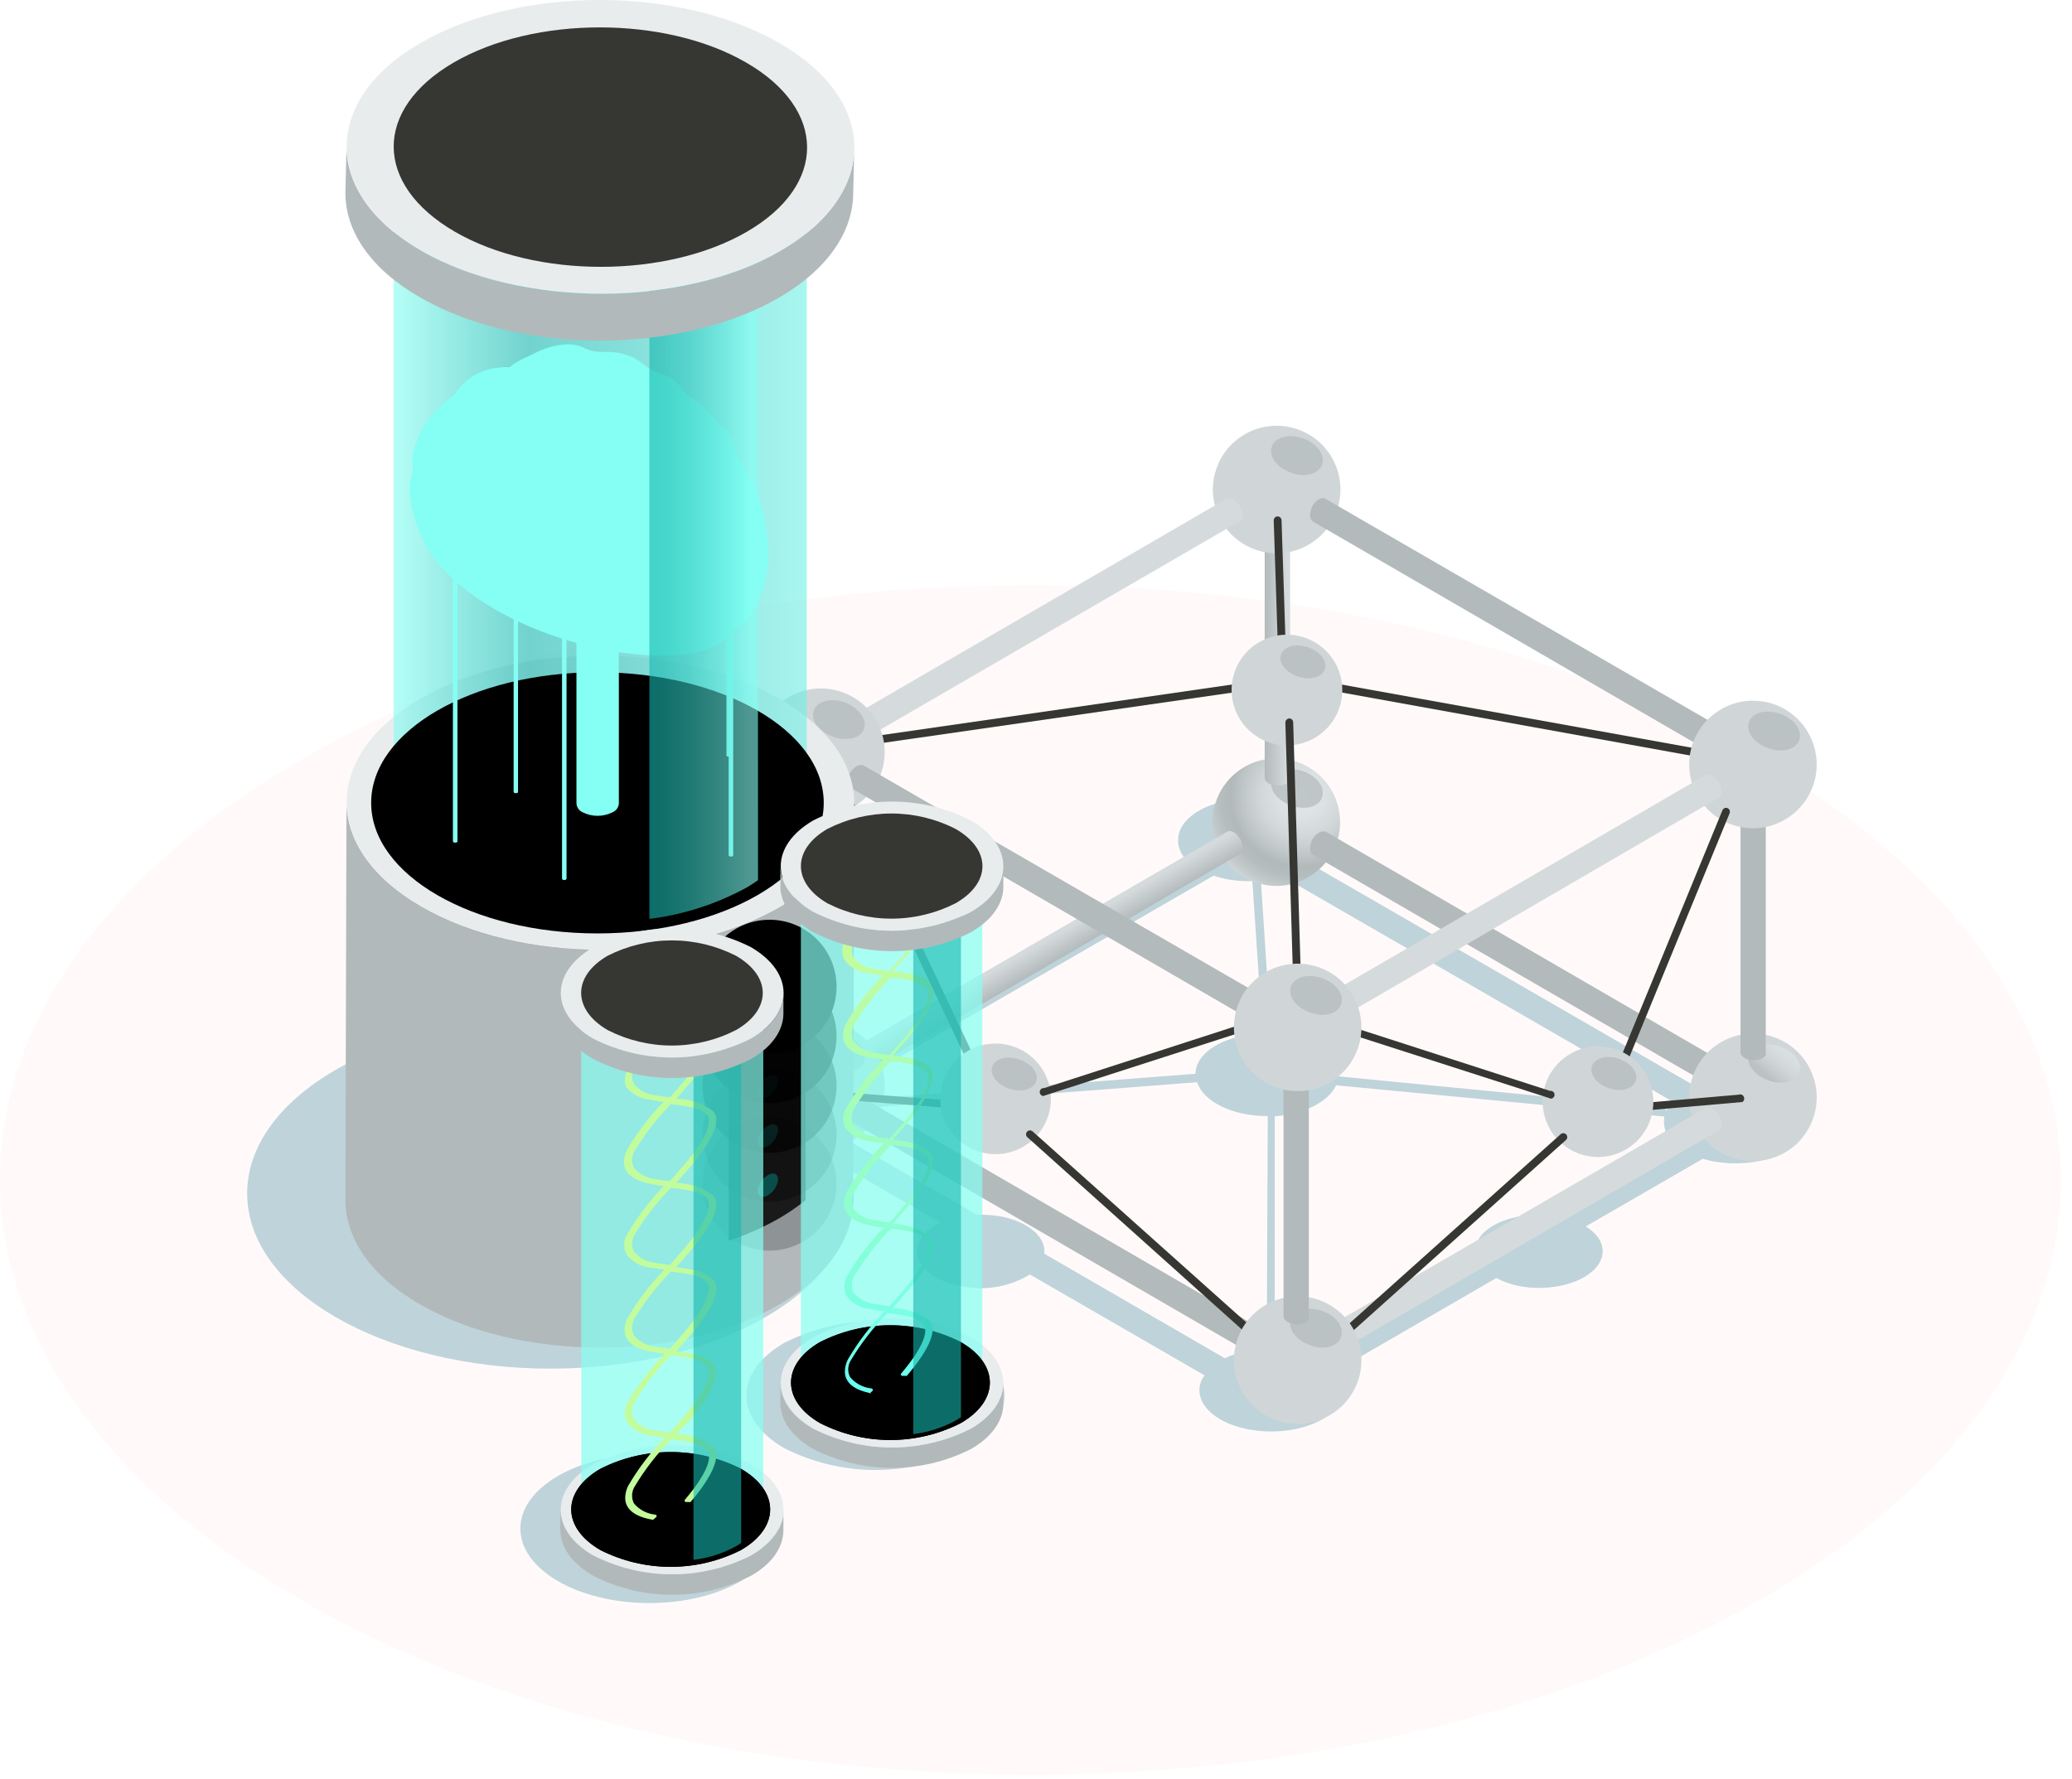 <svg width="156" height="134" viewBox="0 0 156 134" fill="none" xmlns="http://www.w3.org/2000/svg">
<path opacity="0.2" d="M77.585 133.648C120.433 133.648 155.169 113.595 155.169 88.858C155.169 64.121 120.433 44.068 77.585 44.068C34.736 44.068 0 64.121 0 88.858C0 113.595 34.736 133.648 77.585 133.648Z" fill="#F55B28" fill-opacity="0.15"/>
<g style="mix-blend-mode:multiply" opacity="0.5">
<g style="mix-blend-mode:multiply" opacity="0.5">
<path d="M132.042 81.48C130.603 81.251 129.13 81.384 127.755 81.867L98.539 64.996C98.858 64.748 99.119 64.434 99.303 64.076C100.076 62.411 98.383 60.7 95.485 60.249C92.588 59.798 89.644 60.791 88.871 62.456C88.687 62.874 88.648 63.342 88.761 63.784C88.875 64.226 89.134 64.617 89.497 64.894L61.964 80.772C61.507 80.608 61.036 80.488 60.557 80.413C57.668 79.962 54.706 80.956 53.933 82.612C53.161 84.267 54.853 85.988 57.76 86.438C58.814 86.599 59.888 86.574 60.934 86.365L70.832 92.087C70.138 92.358 69.559 92.862 69.195 93.512C68.514 94.984 70.032 96.502 72.58 96.898C74.289 97.209 76.054 96.882 77.538 95.978L90.693 103.576C90.62 103.674 90.552 103.775 90.49 103.88C89.718 105.545 91.41 107.256 94.317 107.697C97.224 108.139 100.158 107.155 100.931 105.499C101.098 105.131 101.147 104.72 101.071 104.323C100.995 103.926 100.798 103.563 100.508 103.282L112.66 96.245C113.281 96.573 113.952 96.793 114.647 96.898C117.195 97.284 119.817 96.419 120.497 94.948C120.939 94.028 120.497 93.034 119.384 92.362L128.206 87.266C128.552 87.373 128.906 87.453 129.264 87.505C132.143 87.947 135.115 86.963 135.887 85.298C136.66 83.633 134.931 81.922 132.042 81.48ZM91.373 65.943C91.802 66.088 92.242 66.196 92.689 66.265C93.219 66.341 93.754 66.372 94.289 66.357L95.062 77.837C92.808 77.911 90.785 78.757 90.168 80.128C90.066 80.36 90.009 80.61 90.003 80.864L64.439 82.832C64.316 82.459 64.105 82.121 63.822 81.848L91.373 65.943ZM95.375 101.562C94.284 101.581 93.209 101.828 92.22 102.288L78.624 94.414C78.771 93.126 77.336 91.912 75.091 91.562C74.585 91.492 74.074 91.467 73.564 91.489L63.197 85.5C63.717 85.202 64.141 84.761 64.42 84.231C64.527 83.993 64.583 83.736 64.586 83.476L90.132 81.499C90.499 82.648 91.971 83.624 94.032 83.945C94.501 84.015 94.974 84.049 95.448 84.047L95.375 101.562ZM94.933 66.329C95.491 66.275 96.042 66.171 96.58 66.017L125.952 82.97C125.738 83.174 125.56 83.414 125.428 83.679V83.458L100.756 81.057C100.858 79.631 99.257 78.297 96.764 77.92C96.408 77.864 96.048 77.83 95.688 77.819L94.933 66.329ZM117.011 91.562C114.481 91.194 111.896 92.059 111.216 93.512C111.113 93.73 111.06 93.967 111.06 94.207C111.06 94.447 111.113 94.684 111.216 94.901L98.733 102.104C98.197 101.889 97.638 101.735 97.067 101.644C96.705 101.588 96.34 101.554 95.973 101.543V84.065C98.098 83.909 99.947 83.044 100.572 81.784C100.577 81.766 100.577 81.747 100.572 81.728L125.308 84.083C125.239 84.497 125.289 84.921 125.452 85.307C125.615 85.693 125.884 86.025 126.228 86.264L117.011 91.562Z" fill="#005E7A"/>
</g>
<g style="mix-blend-mode:multiply" opacity="0.5">
<path d="M41.45 103.07C54.065 103.07 64.291 97.164 64.291 89.879C64.291 82.593 54.065 76.687 41.45 76.687C28.835 76.687 18.609 82.593 18.609 89.879C18.609 97.164 28.835 103.07 41.45 103.07Z" fill="#005E7A"/>
</g>
<g style="mix-blend-mode:multiply" opacity="0.5">
<path d="M48.892 120.723C54.257 120.723 58.606 118.211 58.606 115.112C58.606 112.013 54.257 109.5 48.892 109.5C43.527 109.5 39.177 112.013 39.177 115.112C39.177 118.211 43.527 120.723 48.892 120.723Z" fill="#005E7A"/>
</g>
<g style="mix-blend-mode:multiply" opacity="0.5">
<path d="M72.783 101.129C76.573 103.319 76.573 106.869 72.783 109.059C70.654 110.138 68.302 110.701 65.916 110.701C63.529 110.701 61.177 110.138 59.048 109.059C55.249 106.869 55.249 103.319 59.048 101.129C61.177 100.05 63.529 99.487 65.916 99.487C68.302 99.487 70.654 100.05 72.783 101.129Z" fill="#005E7A"/>
</g>
</g>
<path d="M100.25 59.513C100.725 60.335 100.946 61.28 100.884 62.228C100.822 63.176 100.48 64.084 99.902 64.837C99.324 65.591 98.535 66.156 97.636 66.461C96.737 66.767 95.767 66.799 94.85 66.553C93.932 66.307 93.108 65.795 92.482 65.081C91.856 64.367 91.455 63.483 91.331 62.541C91.207 61.6 91.365 60.642 91.785 59.791C92.206 58.939 92.869 58.231 93.691 57.756C94.795 57.122 96.104 56.95 97.334 57.28C98.563 57.609 99.612 58.412 100.25 59.513Z" fill="url(#paint0_radial)"/>
<path d="M93.456 63.423V63.358C93.386 63.204 93.293 63.061 93.18 62.935C93.095 62.832 92.992 62.745 92.877 62.678C92.775 62.613 92.656 62.581 92.536 62.586C92.488 62.594 92.442 62.609 92.398 62.632L62.336 80.045C62.385 80.036 62.434 80.036 62.483 80.045C62.603 80.041 62.722 80.073 62.823 80.137C62.939 80.204 63.042 80.292 63.127 80.395C63.24 80.519 63.33 80.662 63.394 80.818V80.882C63.55 81.287 63.504 81.646 63.283 81.802L93.346 64.315C93.557 64.186 93.612 63.846 93.456 63.423Z" fill="url(#paint1_linear)"/>
<path d="M62.821 80.091C63.097 80.268 63.306 80.529 63.419 80.836C63.612 81.324 63.493 81.756 63.162 81.756C63.041 81.763 62.922 81.731 62.821 81.664C62.549 81.489 62.339 81.231 62.223 80.928C62.039 80.441 62.15 80.008 62.481 80.008C62.6 80.001 62.719 80.03 62.821 80.091Z" fill="#222220"/>
<path d="M129.273 80.073C128.998 80.249 128.788 80.511 128.675 80.818C128.491 81.296 128.602 81.738 128.933 81.738C129.053 81.742 129.172 81.71 129.273 81.646C129.546 81.471 129.756 81.213 129.871 80.91C130.064 80.422 129.945 79.99 129.614 79.99C129.495 79.985 129.377 80.014 129.273 80.073Z" fill="#222220"/>
<path d="M99.781 62.613C99.733 62.604 99.683 62.604 99.634 62.613C99.514 62.61 99.396 62.642 99.294 62.705C99.18 62.775 99.078 62.862 98.99 62.962C98.936 63.023 98.887 63.087 98.843 63.156C98.798 63.23 98.758 63.306 98.724 63.386V63.45C98.567 63.855 98.622 64.214 98.834 64.37L128.859 81.784C128.648 81.664 128.593 81.305 128.749 80.864V80.79C128.749 80.717 128.823 80.643 128.869 80.57C128.91 80.5 128.96 80.435 129.016 80.376C129.101 80.273 129.203 80.186 129.319 80.119C129.422 80.056 129.54 80.025 129.66 80.027C129.708 80.013 129.759 80.013 129.807 80.027L99.781 62.613Z" fill="url(#paint2_linear)"/>
<path d="M136.136 80.238C136.611 81.061 136.831 82.006 136.769 82.954C136.707 83.901 136.366 84.809 135.788 85.563C135.21 86.316 134.421 86.882 133.522 87.187C132.622 87.492 131.653 87.524 130.735 87.278C129.818 87.033 128.994 86.52 128.368 85.806C127.741 85.092 127.341 84.209 127.217 83.267C127.093 82.325 127.251 81.368 127.671 80.516C128.091 79.664 128.754 78.956 129.577 78.481C130.123 78.165 130.726 77.959 131.351 77.876C131.976 77.793 132.612 77.835 133.221 77.998C133.831 78.161 134.402 78.443 134.902 78.828C135.402 79.212 135.821 79.692 136.136 80.238Z" fill="url(#paint3_radial)"/>
<path d="M61.808 86.512C64.46 86.512 66.61 84.362 66.61 81.71C66.61 79.058 64.46 76.908 61.808 76.908C59.156 76.908 57.006 79.058 57.006 81.71C57.006 84.362 59.156 86.512 61.808 86.512Z" fill="url(#paint4_radial)"/>
<path d="M129.512 84.24V84.175C129.442 84.024 129.352 83.881 129.245 83.752C129.156 83.656 129.054 83.573 128.942 83.504C128.838 83.436 128.716 83.404 128.592 83.412C128.547 83.401 128.5 83.401 128.454 83.412L98.42 100.826C98.468 100.817 98.518 100.817 98.567 100.826C98.687 100.821 98.805 100.854 98.907 100.918C99.023 100.985 99.126 101.072 99.211 101.175C99.324 101.3 99.414 101.443 99.478 101.598V101.663C99.634 102.068 99.588 102.426 99.376 102.583L129.402 85.132C129.613 85.003 129.669 84.645 129.512 84.24Z" fill="url(#paint5_linear)"/>
<path d="M98.862 100.909C99.137 101.085 99.347 101.347 99.46 101.654C99.653 102.141 99.543 102.574 99.211 102.574C99.088 102.586 98.963 102.553 98.862 102.482C98.585 102.311 98.374 102.052 98.264 101.746C98.08 101.258 98.19 100.826 98.521 100.826C98.641 100.819 98.759 100.848 98.862 100.909Z" fill="#222220"/>
<path d="M94.51 100.145C94.237 100.32 94.028 100.578 93.912 100.881C93.728 101.369 93.839 101.801 94.17 101.801C94.29 101.805 94.409 101.773 94.51 101.709C94.785 101.532 94.996 101.271 95.108 100.964C95.302 100.476 95.182 100.044 94.86 100.044C94.735 100.039 94.613 100.074 94.51 100.145Z" fill="#222220"/>
<path d="M64.972 82.685C64.924 82.672 64.873 82.672 64.825 82.685C64.705 82.683 64.587 82.715 64.485 82.777C64.369 82.844 64.266 82.931 64.181 83.035C64.125 83.094 64.076 83.158 64.034 83.228C63.989 83.302 63.949 83.379 63.914 83.458V83.522C63.758 83.927 63.813 84.286 64.025 84.442L94.05 101.856C93.839 101.727 93.784 101.369 93.94 100.936V100.872C93.974 100.795 94.014 100.722 94.059 100.651C94.106 100.577 94.161 100.513 94.207 100.449C94.296 100.352 94.398 100.269 94.51 100.2C94.614 100.133 94.736 100.1 94.86 100.108C94.905 100.099 94.952 100.099 94.998 100.108L64.972 82.685Z" fill="url(#paint6_linear)"/>
<path style="mix-blend-mode:screen" opacity="0.7" d="M133.737 78.73C132.66 78.472 131.722 78.868 131.63 79.604C131.538 80.34 132.329 81.167 133.405 81.443C134.482 81.719 135.42 81.305 135.512 80.523C135.604 79.742 134.804 78.987 133.737 78.73Z" fill="url(#paint7_linear)"/>
<path style="mix-blend-mode:screen" opacity="0.7" d="M97.813 57.986C96.737 57.728 95.79 58.124 95.707 58.906C95.624 59.688 96.406 60.461 97.482 60.746C98.558 61.031 99.497 60.617 99.589 59.826C99.681 59.035 98.862 58.244 97.813 57.986Z" fill="url(#paint8_linear)"/>
<path style="mix-blend-mode:screen" opacity="0.7" d="M63.326 77.902C62.249 77.635 61.311 78.031 61.219 78.822C61.127 79.613 61.928 80.376 62.995 80.662C64.062 80.947 65.009 80.533 65.101 79.742C65.193 78.95 64.402 78.159 63.326 77.902Z" fill="url(#paint9_linear)"/>
<path d="M95.937 59.136H96.011C96.175 59.159 96.343 59.159 96.507 59.136C96.638 59.11 96.765 59.067 96.885 59.007C96.989 58.946 97.075 58.857 97.133 58.75C97.142 58.701 97.142 58.651 97.133 58.603V37.307C97.142 37.355 97.142 37.406 97.133 37.454C97.075 37.564 96.985 37.653 96.875 37.712C96.76 37.772 96.636 37.816 96.507 37.84C96.34 37.864 96.169 37.864 96.001 37.84H95.937C95.505 37.776 95.219 37.546 95.219 37.307V58.593C95.229 58.842 95.505 59.072 95.937 59.136Z" fill="url(#paint10_linear)"/>
<path d="M96.883 37.712C96.598 37.851 96.277 37.899 95.963 37.849C95.448 37.767 95.145 37.463 95.283 37.16C95.342 37.053 95.432 36.967 95.54 36.911C95.823 36.763 96.146 36.711 96.46 36.764C96.985 36.847 97.288 37.16 97.15 37.454C97.089 37.565 96.996 37.655 96.883 37.712Z" fill="#222220"/>
<path d="M61.542 78.997H61.606C61.774 79.02 61.944 79.02 62.112 78.997C62.242 78.974 62.367 78.927 62.48 78.859C62.591 78.806 62.681 78.719 62.738 78.611C62.748 78.562 62.748 78.512 62.738 78.463V57.168C62.752 57.216 62.752 57.267 62.738 57.315C62.685 57.423 62.597 57.51 62.489 57.563C62.373 57.633 62.245 57.679 62.112 57.701C61.947 57.724 61.78 57.724 61.615 57.701H61.551C61.119 57.637 60.834 57.407 60.834 57.158V78.454C60.824 78.703 61.146 78.933 61.542 78.997Z" fill="#363633"/>
<path d="M62.491 57.563C62.208 57.709 61.885 57.761 61.571 57.71C61.056 57.627 60.743 57.324 60.89 57.02C60.943 56.912 61.03 56.825 61.138 56.772C61.422 56.626 61.744 56.574 62.058 56.625C62.574 56.707 62.877 57.02 62.739 57.315C62.686 57.422 62.599 57.51 62.491 57.563Z" fill="#222220"/>
<path d="M62.112 57.701V78.987C61.944 79.011 61.774 79.011 61.606 78.987V57.719C61.771 57.743 61.938 57.743 62.103 57.719L62.112 57.701Z" fill="#363633"/>
<path d="M131.749 79.815H131.814C131.981 79.843 132.152 79.843 132.32 79.815C132.448 79.791 132.572 79.747 132.688 79.686C132.796 79.631 132.886 79.545 132.945 79.438C132.953 79.389 132.953 79.34 132.945 79.291V57.986C132.957 58.034 132.957 58.085 132.945 58.133C132.89 58.239 132.803 58.326 132.697 58.382C132.578 58.442 132.451 58.486 132.32 58.51C132.155 58.538 131.987 58.538 131.823 58.51H131.749C131.326 58.437 131.041 58.216 131.041 57.968V79.273C131.059 79.484 131.317 79.742 131.749 79.815Z" fill="url(#paint11_linear)"/>
<path d="M132.697 58.382C132.412 58.522 132.091 58.574 131.777 58.529C131.262 58.446 130.958 58.133 131.105 57.839C131.16 57.73 131.247 57.64 131.354 57.581C131.639 57.442 131.96 57.394 132.273 57.443C132.789 57.526 133.092 57.83 132.954 58.133C132.896 58.241 132.806 58.328 132.697 58.382Z" fill="#222220"/>
<path d="M100.761 38.092C101.439 35.528 99.91 32.9 97.346 32.222C94.782 31.545 92.154 33.074 91.476 35.637C90.798 38.201 92.327 40.829 94.891 41.507C97.455 42.185 100.083 40.656 100.761 38.092Z" fill="url(#paint12_radial)"/>
<path d="M93.456 38.364V38.3C93.386 38.146 93.293 38.003 93.18 37.877C93.095 37.774 92.992 37.687 92.877 37.619C92.775 37.555 92.656 37.523 92.536 37.527C92.491 37.517 92.444 37.517 92.398 37.527L62.336 54.987C62.38 54.958 62.431 54.942 62.483 54.941C62.604 54.932 62.724 54.965 62.823 55.033C62.941 55.097 63.044 55.185 63.127 55.291C63.24 55.412 63.33 55.552 63.394 55.705V55.769C63.55 56.183 63.504 56.542 63.283 56.689L93.346 39.248C93.557 39.128 93.612 38.769 93.456 38.364Z" fill="url(#paint13_linear)"/>
<path d="M62.821 55.033C63.094 55.208 63.304 55.466 63.419 55.769C63.612 56.257 63.493 56.689 63.162 56.689C63.042 56.691 62.924 56.659 62.821 56.597C62.549 56.422 62.339 56.164 62.223 55.861C62.039 55.373 62.15 54.941 62.481 54.941C62.602 54.932 62.722 54.965 62.821 55.033Z" fill="#222220"/>
<path d="M129.273 55.015C129.001 55.19 128.791 55.448 128.675 55.751C128.491 56.238 128.602 56.671 128.933 56.671C129.053 56.675 129.172 56.643 129.273 56.579C129.549 56.402 129.759 56.141 129.871 55.834C130.064 55.346 129.945 54.914 129.614 54.914C129.492 54.91 129.373 54.945 129.273 55.015Z" fill="#222220"/>
<path d="M99.781 37.555C99.738 37.526 99.687 37.51 99.634 37.509C99.514 37.506 99.396 37.538 99.294 37.601C99.178 37.668 99.075 37.755 98.99 37.859C98.934 37.917 98.885 37.982 98.843 38.052C98.798 38.126 98.758 38.202 98.724 38.282V38.346C98.567 38.751 98.622 39.11 98.834 39.266L128.859 56.68C128.648 56.551 128.593 56.192 128.749 55.76V55.695C128.783 55.619 128.823 55.545 128.869 55.475C128.912 55.404 128.962 55.336 129.016 55.272C129.103 55.174 129.206 55.09 129.319 55.024C129.42 54.958 129.539 54.925 129.66 54.932C129.708 54.922 129.758 54.922 129.807 54.932L99.781 37.555Z" fill="url(#paint14_linear)"/>
<path d="M128.915 57.186H128.86L100.417 52.043C100.34 52.03 100.272 51.987 100.227 51.923C100.182 51.859 100.164 51.78 100.178 51.703C100.183 51.663 100.197 51.626 100.218 51.592C100.238 51.557 100.266 51.528 100.299 51.506C100.332 51.483 100.37 51.468 100.409 51.461C100.448 51.453 100.488 51.455 100.527 51.464L128.961 56.597C129.032 56.614 129.094 56.655 129.136 56.713C129.179 56.772 129.199 56.843 129.194 56.916C129.188 56.988 129.157 57.055 129.106 57.107C129.055 57.158 128.987 57.189 128.915 57.195V57.186Z" fill="#363633"/>
<path d="M65.11 56.146C65.038 56.147 64.968 56.121 64.913 56.073C64.859 56.026 64.824 55.96 64.815 55.889C64.805 55.811 64.825 55.732 64.871 55.668C64.917 55.605 64.986 55.562 65.064 55.548L93.498 51.446C93.577 51.435 93.657 51.456 93.721 51.504C93.785 51.553 93.827 51.624 93.838 51.703C93.849 51.782 93.828 51.862 93.779 51.926C93.731 51.99 93.66 52.032 93.581 52.043L65.156 56.137L65.11 56.146Z" fill="#363633"/>
<path d="M96.515 49.044C96.437 49.045 96.363 49.015 96.306 48.962C96.25 48.909 96.216 48.837 96.211 48.759L95.898 39.192C95.897 39.154 95.904 39.115 95.917 39.079C95.931 39.043 95.952 39.01 95.978 38.981C96.005 38.953 96.036 38.931 96.072 38.915C96.107 38.899 96.145 38.89 96.184 38.889C96.261 38.889 96.336 38.918 96.392 38.971C96.448 39.024 96.483 39.097 96.487 39.174L96.8 48.741C96.801 48.78 96.795 48.818 96.781 48.854C96.767 48.891 96.747 48.924 96.72 48.952C96.694 48.98 96.662 49.003 96.627 49.019C96.591 49.035 96.553 49.043 96.515 49.044Z" fill="#363633"/>
<path d="M100.156 54.558C101.588 52.756 101.288 50.134 99.486 48.703C97.684 47.271 95.063 47.571 93.631 49.373C92.2 51.175 92.499 53.796 94.301 55.228C96.103 56.66 98.725 56.36 100.156 54.558Z" fill="url(#paint15_radial)"/>
<path style="mix-blend-mode:screen" opacity="0.7" d="M98.246 48.677C97.327 48.447 96.499 48.787 96.407 49.44C96.315 50.093 97.023 50.783 97.943 51.013C98.863 51.243 99.691 50.894 99.783 50.25C99.875 49.606 99.176 48.898 98.246 48.677Z" fill="url(#paint16_linear)"/>
<path d="M97.731 76.651C97.653 76.651 97.578 76.62 97.522 76.565C97.467 76.509 97.436 76.434 97.436 76.356L96.774 54.417C96.774 54.337 96.804 54.26 96.859 54.202C96.914 54.144 96.989 54.109 97.068 54.104C97.146 54.104 97.221 54.135 97.276 54.19C97.332 54.245 97.363 54.32 97.363 54.398L98.025 76.338C98.025 76.418 97.995 76.495 97.94 76.553C97.885 76.611 97.81 76.646 97.731 76.651Z" fill="#363633"/>
<path d="M136.136 55.171C136.611 55.994 136.831 56.938 136.769 57.886C136.707 58.834 136.366 59.742 135.788 60.496C135.21 61.249 134.421 61.814 133.522 62.12C132.622 62.425 131.653 62.457 130.735 62.211C129.818 61.965 128.994 61.453 128.368 60.739C127.741 60.025 127.341 59.141 127.217 58.2C127.093 57.258 127.251 56.301 127.671 55.449C128.091 54.597 128.754 53.889 129.577 53.414C130.123 53.098 130.726 52.892 131.351 52.809C131.976 52.726 132.612 52.768 133.221 52.931C133.831 53.094 134.402 53.376 134.902 53.76C135.402 54.145 135.821 54.624 136.136 55.171Z" fill="url(#paint17_radial)"/>
<path d="M65.966 54.242C66.441 55.064 66.662 56.009 66.6 56.957C66.537 57.905 66.196 58.813 65.618 59.566C65.04 60.32 64.251 60.885 63.352 61.19C62.452 61.496 61.483 61.528 60.565 61.282C59.648 61.036 58.824 60.524 58.198 59.81C57.572 59.096 57.171 58.212 57.047 57.27C56.923 56.329 57.081 55.371 57.501 54.52C57.921 53.668 58.584 52.96 59.407 52.485C60.51 51.851 61.82 51.679 63.049 52.009C64.279 52.338 65.327 53.141 65.966 54.242Z" fill="url(#paint18_radial)"/>
<path d="M129.513 59.182V59.117C129.443 58.965 129.353 58.823 129.246 58.694C129.155 58.597 129.053 58.511 128.943 58.437C128.837 58.373 128.716 58.341 128.593 58.344H128.455L98.393 75.804C98.441 75.795 98.491 75.795 98.54 75.804C98.66 75.8 98.779 75.832 98.88 75.896C98.996 75.963 99.099 76.051 99.184 76.154C99.297 76.278 99.387 76.421 99.451 76.577V76.641C99.607 77.046 99.561 77.405 99.349 77.561L129.403 60.074C129.614 59.945 129.669 59.586 129.513 59.182Z" fill="url(#paint19_linear)"/>
<path d="M98.862 75.85C99.137 76.027 99.347 76.288 99.46 76.595C99.653 77.083 99.543 77.515 99.211 77.515C99.088 77.523 98.965 77.491 98.862 77.423C98.589 77.248 98.379 76.99 98.264 76.687C98.08 76.2 98.19 75.767 98.521 75.767C98.641 75.76 98.759 75.789 98.862 75.85Z" fill="#222220"/>
<path d="M94.51 75.078C94.234 75.254 94.025 75.516 93.912 75.823C93.728 76.31 93.838 76.743 94.169 76.743C94.291 76.748 94.411 76.712 94.51 76.641C94.787 76.471 94.998 76.211 95.108 75.905C95.301 75.418 95.181 74.986 94.859 74.986C94.736 74.982 94.615 75.014 94.51 75.078Z" fill="#222220"/>
<path d="M64.972 57.618C64.924 57.608 64.874 57.608 64.825 57.618C64.704 57.611 64.585 57.643 64.485 57.71C64.371 57.776 64.268 57.86 64.181 57.958C64.127 58.022 64.078 58.089 64.034 58.16C63.987 58.213 63.944 58.268 63.905 58.326V58.391C63.749 58.795 63.804 59.154 64.015 59.31L94.023 76.724C93.811 76.595 93.756 76.237 93.912 75.804V75.74C93.945 75.662 93.985 75.588 94.032 75.519C94.078 75.445 94.133 75.381 94.179 75.317C94.268 75.218 94.37 75.131 94.483 75.059C94.588 74.996 94.709 74.964 94.832 74.967H94.97L64.972 57.618Z" fill="url(#paint20_linear)"/>
<path style="mix-blend-mode:screen" opacity="0.7" d="M133.737 53.672C132.66 53.414 131.722 53.8 131.63 54.592C131.538 55.383 132.329 56.146 133.405 56.431C134.482 56.717 135.42 56.293 135.512 55.511C135.604 54.73 134.804 53.929 133.737 53.672Z" fill="url(#paint21_linear)"/>
<path style="mix-blend-mode:screen" opacity="0.7" d="M97.813 32.928C96.737 32.67 95.79 33.066 95.707 33.848C95.624 34.63 96.406 35.402 97.482 35.688C98.558 35.973 99.497 35.55 99.589 34.768C99.681 33.986 98.862 33.185 97.813 32.928Z" fill="url(#paint22_linear)"/>
<path style="mix-blend-mode:screen" opacity="0.7" d="M63.326 52.807C62.249 52.55 61.311 52.945 61.219 53.727C61.127 54.509 61.928 55.282 62.995 55.567C64.062 55.852 65.009 55.438 65.101 54.693C65.193 53.948 64.402 53.092 63.326 52.807Z" fill="url(#paint23_linear)"/>
<path d="M131.168 82.998H131.122L123.616 83.651C123.541 83.678 123.459 83.675 123.387 83.643C123.315 83.61 123.258 83.55 123.229 83.477C123.215 83.44 123.207 83.4 123.208 83.361C123.209 83.321 123.218 83.282 123.234 83.246C123.251 83.21 123.274 83.178 123.303 83.151C123.332 83.124 123.367 83.103 123.404 83.09L130.91 82.437C130.947 82.422 130.987 82.415 131.026 82.416C131.066 82.417 131.105 82.426 131.141 82.442C131.177 82.459 131.209 82.482 131.236 82.511C131.263 82.54 131.284 82.575 131.297 82.612C131.327 82.681 131.331 82.758 131.307 82.83C131.283 82.901 131.234 82.961 131.168 82.998Z" fill="#363633"/>
<path d="M122.265 79.806C122.195 79.774 122.14 79.715 122.112 79.643C122.085 79.571 122.087 79.49 122.118 79.42L129.68 61.022C129.71 60.95 129.768 60.892 129.84 60.861C129.912 60.83 129.993 60.828 130.066 60.856C130.136 60.888 130.192 60.946 130.221 61.018C130.25 61.09 130.251 61.17 130.222 61.242L122.661 79.64C122.628 79.713 122.569 79.77 122.495 79.799C122.421 79.829 122.339 79.828 122.265 79.797V79.806Z" fill="#363633"/>
<path d="M123.92 80.882C124.333 81.596 124.524 82.417 124.471 83.24C124.417 84.062 124.12 84.851 123.618 85.505C123.116 86.159 122.432 86.65 121.651 86.914C120.87 87.179 120.028 87.206 119.231 86.992C118.435 86.778 117.72 86.333 117.177 85.713C116.634 85.092 116.287 84.325 116.18 83.507C116.074 82.689 116.212 81.858 116.578 81.119C116.944 80.38 117.52 79.766 118.235 79.355C119.192 78.805 120.328 78.657 121.393 78.943C122.459 79.23 123.368 79.927 123.92 80.882Z" fill="url(#paint24_radial)"/>
<path style="mix-blend-mode:screen" opacity="0.7" d="M121.657 79.668C120.737 79.447 119.909 79.787 119.817 80.431C119.725 81.075 120.424 81.784 121.353 82.014C122.282 82.244 123.101 81.894 123.193 81.25C123.285 80.606 122.595 79.898 121.657 79.668Z" fill="url(#paint25_linear)"/>
<path d="M101.364 77.782C101.292 77.783 101.222 77.757 101.167 77.709C101.113 77.662 101.078 77.596 101.069 77.525C101.059 77.447 101.078 77.368 101.125 77.304C101.171 77.241 101.24 77.198 101.318 77.184L116.698 82.152C116.737 82.145 116.777 82.147 116.815 82.156C116.853 82.165 116.889 82.181 116.921 82.204C116.953 82.227 116.979 82.257 117 82.29C117.02 82.324 117.033 82.361 117.039 82.4C117.049 82.479 117.028 82.559 116.98 82.623C116.932 82.687 116.86 82.729 116.781 82.74L101.364 77.782Z" fill="#363633"/>
<path d="M101.133 100.495C101.08 100.438 101.051 100.364 101.051 100.288C101.051 100.211 101.08 100.137 101.133 100.081L117.489 85.427C117.545 85.371 117.621 85.341 117.7 85.341C117.779 85.341 117.855 85.371 117.912 85.427C117.966 85.482 117.997 85.556 117.997 85.634C117.997 85.711 117.966 85.785 117.912 85.841L101.565 100.495C101.508 100.55 101.433 100.58 101.354 100.58C101.274 100.58 101.199 100.55 101.142 100.495H101.133Z" fill="#363633"/>
<path d="M63.069 82.805H63.114L71.66 83.449C71.697 83.463 71.737 83.47 71.776 83.469C71.816 83.469 71.855 83.46 71.891 83.443C71.927 83.427 71.959 83.404 71.986 83.374C72.013 83.345 72.033 83.311 72.047 83.274C72.061 83.238 72.068 83.199 72.067 83.16C72.066 83.121 72.057 83.083 72.041 83.047C72.025 83.012 72.001 82.981 71.972 82.955C71.943 82.929 71.909 82.909 71.872 82.897L63.326 82.244C63.252 82.216 63.169 82.22 63.097 82.252C63.025 82.285 62.968 82.345 62.94 82.418C62.913 82.488 62.912 82.564 62.935 82.635C62.959 82.705 63.006 82.765 63.069 82.805Z" fill="#363633"/>
<path d="M73.003 79.594C73.038 79.579 73.071 79.558 73.098 79.53C73.125 79.502 73.146 79.47 73.161 79.434C73.175 79.398 73.183 79.359 73.182 79.321C73.182 79.282 73.174 79.244 73.159 79.208L64.079 60.056C64.064 60.02 64.043 59.988 64.015 59.961C63.987 59.934 63.955 59.912 63.919 59.898C63.883 59.883 63.844 59.876 63.806 59.876C63.767 59.876 63.729 59.884 63.693 59.899C63.624 59.933 63.57 59.992 63.541 60.063C63.512 60.134 63.511 60.213 63.537 60.286L72.607 79.484C72.621 79.521 72.642 79.554 72.67 79.582C72.697 79.61 72.73 79.633 72.765 79.648C72.801 79.663 72.84 79.672 72.879 79.672C72.918 79.672 72.957 79.665 72.993 79.65L73.003 79.594Z" fill="#363633"/>
<path d="M71.347 80.671C70.935 81.385 70.744 82.205 70.799 83.027C70.853 83.849 71.15 84.637 71.652 85.29C72.154 85.944 72.838 86.434 73.618 86.699C74.399 86.963 75.24 86.991 76.036 86.777C76.832 86.564 77.547 86.119 78.09 85.5C78.633 84.88 78.981 84.113 79.088 83.296C79.196 82.479 79.059 81.649 78.694 80.91C78.33 80.171 77.754 79.556 77.041 79.144C76.083 78.593 74.946 78.445 73.878 78.731C72.811 79.017 71.901 79.715 71.347 80.671Z" fill="url(#paint26_radial)"/>
<path style="mix-blend-mode:screen" opacity="0.7" d="M76.508 79.714C75.588 79.493 74.76 79.834 74.668 80.478C74.576 81.122 75.284 81.83 76.213 82.051C77.143 82.271 77.961 81.931 78.053 81.287C78.145 80.643 77.437 79.935 76.508 79.714Z" fill="url(#paint27_linear)"/>
<path d="M93.912 77.571C93.99 77.577 94.068 77.552 94.127 77.501C94.187 77.45 94.223 77.377 94.23 77.299C94.236 77.221 94.21 77.144 94.16 77.085C94.109 77.025 94.036 76.988 93.958 76.982L78.623 81.94C78.544 81.93 78.464 81.951 78.4 81.999C78.337 82.047 78.294 82.119 78.283 82.198C78.273 82.277 78.294 82.357 78.342 82.421C78.39 82.485 78.462 82.527 78.541 82.538L93.958 77.571H93.912Z" fill="#363633"/>
<path d="M94.142 100.292C94.195 100.235 94.225 100.159 94.225 100.081C94.225 100.002 94.195 99.927 94.142 99.869L77.759 85.215C77.702 85.16 77.626 85.129 77.547 85.129C77.468 85.129 77.392 85.16 77.336 85.215C77.281 85.27 77.251 85.344 77.251 85.422C77.251 85.499 77.281 85.574 77.336 85.629L93.682 100.283C93.71 100.311 93.743 100.334 93.779 100.349C93.815 100.365 93.854 100.373 93.894 100.373C93.933 100.373 93.972 100.365 94.009 100.349C94.045 100.334 94.078 100.311 94.105 100.283L94.142 100.292Z" fill="#363633"/>
<path d="M97.702 107.228C100.354 107.228 102.504 105.078 102.504 102.426C102.504 99.774 100.354 97.624 97.702 97.624C95.05 97.624 92.9 99.774 92.9 102.426C92.9 105.078 95.05 107.228 97.702 107.228Z" fill="url(#paint28_radial)"/>
<path style="mix-blend-mode:screen" opacity="0.7" d="M99.249 98.636C98.182 98.379 97.234 98.774 97.142 99.556C97.05 100.338 97.851 101.111 98.918 101.396C99.985 101.681 100.932 101.258 101.024 100.476C101.116 99.694 100.325 98.894 99.249 98.636Z" fill="url(#paint29_linear)"/>
<path d="M97.344 99.721H97.418C97.582 99.749 97.75 99.749 97.915 99.721C98.046 99.697 98.173 99.653 98.292 99.593C98.398 99.537 98.485 99.45 98.54 99.344C98.552 99.296 98.552 99.245 98.54 99.197V77.846C98.548 77.895 98.548 77.945 98.54 77.993C98.482 78.097 98.396 78.183 98.292 78.242C98.172 78.301 98.046 78.344 97.915 78.371C97.75 78.398 97.582 78.398 97.418 78.371H97.344C96.912 78.297 96.636 78.076 96.636 77.828V99.114C96.636 99.381 96.921 99.602 97.344 99.721Z" fill="url(#paint30_linear)"/>
<path d="M98.3 78.242C98.015 78.383 97.694 78.434 97.38 78.389C96.865 78.306 96.561 77.994 96.699 77.699C96.758 77.59 96.847 77.5 96.957 77.442C97.241 77.298 97.563 77.25 97.877 77.304C98.392 77.386 98.695 77.69 98.557 77.994C98.497 78.099 98.407 78.185 98.3 78.242Z" fill="#222220"/>
<path d="M101.86 74.968C102.335 75.79 102.555 76.735 102.493 77.683C102.431 78.63 102.09 79.538 101.512 80.292C100.934 81.046 100.145 81.611 99.246 81.916C98.346 82.222 97.377 82.253 96.459 82.008C95.542 81.762 94.718 81.249 94.092 80.535C93.465 79.821 93.065 78.938 92.941 77.996C92.817 77.054 92.975 76.097 93.395 75.245C93.815 74.394 94.478 73.685 95.301 73.211C96.404 72.576 97.714 72.405 98.943 72.734C100.173 73.064 101.221 73.867 101.86 74.968Z" fill="url(#paint31_radial)"/>
<path style="mix-blend-mode:screen" opacity="0.7" d="M99.249 73.578C98.182 73.32 97.234 73.716 97.142 74.498C97.05 75.28 97.851 76.062 98.918 76.338C99.985 76.614 100.932 76.2 101.024 75.418C101.116 74.636 100.325 73.836 99.249 73.578Z" fill="url(#paint32_linear)"/>
<path d="M58.762 68.27C51.32 72.594 39.224 72.594 31.735 68.27C27.964 66.1 26.087 63.239 26.087 60.387L26.005 90.357C26.005 93.209 27.844 96.061 31.643 98.241C39.132 102.564 51.237 102.564 58.67 98.241C62.35 96.088 64.19 93.273 64.236 90.459L64.318 60.497C64.309 63.312 62.46 66.118 58.762 68.27Z" fill="url(#paint33_linear)"/>
<path d="M58.681 52.614C51.193 48.29 39.087 48.29 31.645 52.614C24.203 56.937 24.286 63.947 31.737 68.252C39.188 72.557 51.322 72.576 58.764 68.252C66.206 63.928 66.16 56.937 58.681 52.614Z" fill="url(#paint34_linear)"/>
<path d="M56.169 54.067C50.079 50.553 40.227 50.553 34.165 54.067C28.103 57.581 28.14 63.266 34.239 66.808C40.337 70.349 50.18 70.322 56.243 66.808C62.305 63.294 62.268 57.59 56.169 54.067Z" fill="#212121"/>
<path opacity="0.6" d="M60.74 60.166V13.499H29.638V60.736C29.776 62.944 31.285 65.134 34.238 66.817C40.337 70.331 50.18 70.331 56.242 66.817C59.397 64.977 60.887 62.549 60.74 60.166Z" fill="url(#paint35_linear)"/>
<path style="mix-blend-mode:screen" d="M44.982 70.294C54.391 70.294 62.019 65.891 62.019 60.461C62.019 55.029 54.391 50.627 44.982 50.627C35.573 50.627 27.945 55.029 27.945 60.461C27.945 65.891 35.573 70.294 44.982 70.294Z" fill="url(#paint36_radial)"/>
<path style="mix-blend-mode:screen" d="M51.615 62.816C53.16 63.735 53.16 65.161 51.615 66.054C50.745 66.493 49.784 66.722 48.809 66.722C47.834 66.722 46.873 66.493 46.004 66.054C44.458 65.134 44.458 63.708 46.004 62.816C46.873 62.376 47.834 62.147 48.809 62.147C49.784 62.147 50.745 62.376 51.615 62.816Z" fill="url(#paint37_radial)"/>
<path style="mix-blend-mode:screen" d="M57.842 62.816C59.387 63.735 59.387 65.161 57.842 66.054C56.972 66.493 56.011 66.722 55.036 66.722C54.062 66.722 53.1 66.493 52.231 66.054C50.676 65.134 50.676 63.708 52.231 62.816C53.1 62.376 54.062 62.147 55.036 62.147C56.011 62.147 56.972 62.376 57.842 62.816Z" fill="url(#paint38_radial)"/>
<path style="mix-blend-mode:screen" d="M57.466 55.318C59.02 56.238 59.02 57.664 57.466 58.565C56.596 59.005 55.635 59.234 54.66 59.234C53.685 59.234 52.724 59.005 51.854 58.565C50.309 57.645 50.309 56.22 51.854 55.318C52.724 54.878 53.685 54.649 54.66 54.649C55.635 54.649 56.596 54.878 57.466 55.318Z" fill="url(#paint39_radial)"/>
<path style="mix-blend-mode:screen" d="M42.654 68.565C44.844 68.565 46.619 67.539 46.619 66.274C46.619 65.009 44.844 63.984 42.654 63.984C40.465 63.984 38.69 65.009 38.69 66.274C38.69 67.539 40.465 68.565 42.654 68.565Z" fill="url(#paint40_radial)"/>
<path style="mix-blend-mode:screen" d="M37.227 61.84C38.772 62.76 38.772 64.186 37.227 65.078C36.358 65.522 35.397 65.754 34.421 65.754C33.446 65.754 32.484 65.522 31.615 65.078C30.061 64.158 30.061 62.742 31.615 61.84C32.485 61.4 33.446 61.171 34.421 61.171C35.396 61.171 36.357 61.4 37.227 61.84Z" fill="url(#paint41_radial)"/>
<path style="mix-blend-mode:screen" d="M41.487 58.115C43.041 59.035 43.041 60.461 41.487 61.353C40.62 61.798 39.66 62.03 38.686 62.03C37.712 62.03 36.751 61.798 35.885 61.353C34.33 60.433 34.33 59.016 35.885 58.115C36.753 57.675 37.712 57.446 38.686 57.446C39.659 57.446 40.618 57.675 41.487 58.115Z" fill="url(#paint42_radial)"/>
<path style="mix-blend-mode:screen" d="M44.237 59.237C46.427 59.237 48.202 58.212 48.202 56.946C48.202 55.681 46.427 54.656 44.237 54.656C42.048 54.656 40.273 55.681 40.273 56.946C40.273 58.212 42.048 59.237 44.237 59.237Z" fill="url(#paint43_radial)"/>
<path d="M43.401 47.793V60.506C43.41 60.648 43.458 60.785 43.539 60.901C43.62 61.018 43.731 61.111 43.861 61.169C44.212 61.346 44.599 61.438 44.992 61.438C45.385 61.438 45.773 61.346 46.124 61.169C46.253 61.114 46.365 61.025 46.448 60.912C46.53 60.798 46.58 60.665 46.593 60.525V48.428L43.401 47.793Z" fill="#85FFF3"/>
<path d="M55.156 39.533C55.116 39.524 55.075 39.524 55.036 39.533V37.693C55.032 37.707 55.026 37.721 55.016 37.732C55.007 37.743 54.994 37.752 54.981 37.757C54.995 37.752 55.007 37.743 55.016 37.73C55.024 37.718 55.029 37.703 55.029 37.688C55.029 37.673 55.024 37.659 55.016 37.646C55.007 37.634 54.995 37.624 54.981 37.619C54.945 37.601 54.906 37.592 54.866 37.592C54.826 37.592 54.786 37.601 54.751 37.619C54.737 37.625 54.725 37.633 54.715 37.645C54.706 37.656 54.699 37.669 54.696 37.684V56.91C54.696 56.91 54.696 56.91 54.751 56.974C54.787 56.983 54.825 56.983 54.861 56.974V64.416C54.864 64.43 54.871 64.444 54.881 64.455C54.89 64.466 54.903 64.475 54.916 64.48C54.954 64.498 54.995 64.508 55.036 64.508C55.077 64.508 55.118 64.498 55.156 64.48C55.156 64.48 55.202 64.48 55.202 64.416V39.606C55.202 39.606 55.202 39.652 55.156 39.671C55.17 39.665 55.182 39.656 55.19 39.644C55.199 39.631 55.203 39.617 55.203 39.602C55.203 39.587 55.199 39.572 55.19 39.56C55.182 39.547 55.17 39.538 55.156 39.533Z" fill="#85FFF3"/>
<path d="M42.6 41.326C42.564 41.309 42.525 41.299 42.485 41.299C42.445 41.299 42.406 41.309 42.37 41.326C42.356 41.332 42.344 41.341 42.334 41.352C42.325 41.363 42.318 41.376 42.315 41.391V66.173C42.316 66.189 42.321 66.205 42.331 66.218C42.341 66.231 42.355 66.241 42.37 66.246C42.406 66.264 42.445 66.274 42.485 66.274C42.525 66.274 42.564 66.264 42.6 66.246C42.615 66.241 42.629 66.231 42.639 66.218C42.648 66.205 42.654 66.189 42.655 66.173V41.391C42.654 41.407 42.648 41.423 42.639 41.436C42.629 41.449 42.615 41.459 42.6 41.464C42.614 41.459 42.626 41.45 42.635 41.437C42.643 41.425 42.648 41.41 42.648 41.395C42.648 41.38 42.643 41.366 42.635 41.353C42.626 41.341 42.614 41.332 42.6 41.326Z" fill="#85FFF3"/>
<path d="M38.956 34.786C38.919 34.768 38.878 34.759 38.837 34.759C38.795 34.759 38.754 34.768 38.717 34.786C38.704 34.794 38.693 34.804 38.685 34.817C38.677 34.83 38.672 34.844 38.671 34.86V59.642C38.673 59.655 38.679 59.668 38.687 59.679C38.695 59.69 38.705 59.7 38.717 59.706C38.754 59.724 38.795 59.733 38.837 59.733C38.878 59.733 38.919 59.724 38.956 59.706C38.956 59.706 39.002 59.706 39.002 59.642V34.86C39.002 34.86 39.002 34.86 38.956 34.924C38.91 34.988 39.066 34.832 38.956 34.786Z" fill="#85FFF3"/>
<path d="M44.523 32.045C44.486 32.027 44.445 32.018 44.403 32.018C44.362 32.018 44.321 32.027 44.284 32.045C44.284 32.045 44.238 32.045 44.238 32.109V56.891C44.239 56.907 44.243 56.921 44.252 56.934C44.26 56.947 44.271 56.957 44.284 56.965C44.321 56.983 44.362 56.992 44.403 56.992C44.445 56.992 44.486 56.983 44.523 56.965C44.537 56.959 44.55 56.949 44.558 56.936C44.566 56.922 44.57 56.907 44.569 56.891V32.109C44.57 32.125 44.566 32.14 44.558 32.154C44.55 32.167 44.537 32.177 44.523 32.183C44.537 32.178 44.549 32.168 44.558 32.156C44.566 32.144 44.571 32.129 44.571 32.114C44.571 32.099 44.566 32.084 44.558 32.072C44.549 32.059 44.537 32.05 44.523 32.045Z" fill="#85FFF3"/>
<path d="M34.385 38.511C34.35 38.494 34.31 38.484 34.27 38.484C34.23 38.484 34.191 38.494 34.155 38.511C34.14 38.517 34.127 38.527 34.117 38.54C34.107 38.553 34.101 38.569 34.1 38.585V63.367C34.104 63.382 34.11 63.395 34.12 63.406C34.13 63.417 34.142 63.426 34.155 63.432C34.191 63.449 34.23 63.459 34.27 63.459C34.31 63.459 34.35 63.449 34.385 63.432C34.385 63.432 34.441 63.432 34.441 63.367V38.585C34.441 38.585 34.441 38.631 34.385 38.65C34.33 38.668 34.468 38.557 34.385 38.511Z" fill="#85FFF3"/>
<path opacity="0.8" d="M49.867 49.302C44.936 49.302 37.568 47.094 33.64 43.001C32.104 41.369 31.167 39.264 30.981 37.031C30.982 36.451 31.065 35.875 31.23 35.32C31.182 34.895 31.182 34.466 31.23 34.041C31.68 32.282 32.768 30.754 34.284 29.754C34.668 29.119 35.207 28.592 35.851 28.222C36.494 27.852 37.221 27.651 37.963 27.638C38.11 27.629 38.258 27.629 38.405 27.638C38.483 27.609 38.554 27.565 38.617 27.51C38.651 27.47 38.691 27.436 38.736 27.408C39.077 27.184 39.437 26.99 39.812 26.829L40.208 26.645C40.992 26.225 41.859 25.986 42.747 25.946H42.83C43.207 25.984 43.575 26.09 43.915 26.259C44.117 26.357 44.33 26.428 44.55 26.47C44.817 26.47 45.102 26.47 45.378 26.525C46.112 26.491 46.844 26.633 47.512 26.939C47.796 27.098 48.067 27.279 48.322 27.482C48.677 27.78 49.086 28.008 49.527 28.154C49.925 28.252 50.298 28.434 50.621 28.687C50.812 28.866 50.985 29.063 51.136 29.276C51.273 29.471 51.43 29.649 51.606 29.809H51.67C51.72 29.856 51.776 29.896 51.836 29.929C52.389 30.262 52.883 30.685 53.298 31.18L53.639 31.594C53.794 31.812 53.969 32.016 54.163 32.201C54.234 32.266 54.311 32.324 54.393 32.376C54.58 32.484 54.735 32.64 54.844 32.827C54.979 33.121 55.081 33.429 55.147 33.747C55.212 34.066 55.321 34.376 55.469 34.666L55.533 34.768C55.662 34.988 55.8 35.209 55.947 35.439C56.381 36.036 56.725 36.693 56.969 37.389C57.562 39.036 57.834 40.782 57.769 42.532C57.625 43.657 57.289 44.749 56.775 45.761C56.588 46.153 56.343 46.516 56.049 46.837C55.906 46.955 55.748 47.054 55.58 47.131C55.411 47.207 55.255 47.309 55.12 47.435C54.448 48.64 52.581 49.302 49.867 49.302Z" fill="url(#paint44_linear)"/>
<path d="M56.049 35.329C56.484 35.946 56.831 36.621 57.079 37.334C57.653 39.01 57.899 40.781 57.806 42.55C57.658 43.684 57.319 44.785 56.803 45.806C56.616 46.207 56.364 46.573 56.058 46.892C55.916 47.02 55.754 47.126 55.58 47.205C55.421 47.276 55.275 47.372 55.147 47.49C54.43 48.704 52.59 49.376 49.83 49.376C44.881 49.376 37.494 47.159 33.548 43.047C32.011 41.428 31.057 39.344 30.834 37.123C30.831 36.533 30.918 35.947 31.092 35.384C31.034 34.96 31.034 34.53 31.092 34.105C31.545 32.326 32.648 30.781 34.183 29.773C34.574 29.131 35.122 28.599 35.775 28.227C36.429 27.856 37.166 27.656 37.917 27.648C38.068 27.638 38.218 27.638 38.368 27.648C38.424 27.613 38.477 27.573 38.525 27.528L38.653 27.427C38.994 27.202 39.354 27.008 39.73 26.847L40.134 26.663C40.936 26.219 41.831 25.967 42.747 25.927H42.977C43.365 25.964 43.742 26.073 44.09 26.249C44.284 26.339 44.488 26.407 44.697 26.452L45.534 26.507C46.278 26.471 47.02 26.616 47.696 26.93C47.981 27.092 48.255 27.273 48.515 27.473C48.862 27.77 49.266 27.995 49.701 28.135C50.107 28.239 50.486 28.427 50.814 28.687C51.013 28.864 51.189 29.065 51.339 29.285C51.476 29.476 51.633 29.652 51.808 29.809L51.946 29.901C52.49 30.206 52.978 30.601 53.39 31.07L53.73 31.484C53.888 31.697 54.064 31.897 54.255 32.081C54.325 32.148 54.402 32.207 54.485 32.256C54.673 32.374 54.831 32.535 54.945 32.725C55.084 33.018 55.185 33.327 55.248 33.645C55.312 33.965 55.42 34.275 55.57 34.565L55.626 34.666L55.626 34.667C55.764 34.888 55.902 35.108 56.049 35.329Z" fill="#85FFF3"/>
<path style="mix-blend-mode:screen" opacity="0.6" d="M57.061 13.499H48.893V69.2C51.475 68.88 53.973 68.072 56.252 66.817C56.546 66.642 56.813 66.467 57.071 66.284L57.061 13.499Z" fill="url(#paint45_linear)"/>
<path d="M58.763 18.899C51.321 23.223 39.224 23.223 31.736 18.899C27.964 16.728 26.088 13.877 26.088 11.025L26.005 14.53C26.005 17.372 27.845 20.233 31.644 22.404C39.132 26.728 51.238 26.728 58.671 22.404C62.35 20.261 64.19 17.446 64.236 14.631L64.319 11.126C64.31 13.941 62.461 16.756 58.763 18.899Z" fill="url(#paint46_linear)"/>
<path d="M58.682 3.243C51.194 -1.081 39.088 -1.081 31.646 3.243C24.204 7.566 24.287 14.576 31.738 18.881C39.189 23.186 51.322 23.204 58.764 18.881C66.207 14.557 66.16 7.566 58.682 3.243Z" fill="url(#paint47_linear)"/>
<path d="M56.169 4.705C50.08 1.182 40.228 1.182 34.165 4.705C28.103 8.228 28.14 13.904 34.239 17.446C40.338 20.987 50.181 20.969 56.243 17.446C62.305 13.923 62.268 8.219 56.169 4.705Z" fill="#363633"/>
<path d="M60.648 70.009C60.062 70.476 59.447 70.906 58.808 71.297C57.554 72.009 56.232 72.595 54.861 73.045V93.439C56.184 93.002 57.459 92.435 58.67 91.746C59.363 91.343 60.024 90.888 60.648 90.385V70.009Z" fill="#212121"/>
<path d="M58.578 85.105C58.553 85.35 58.471 85.586 58.339 85.794C58.206 86.001 58.027 86.175 57.815 86.3C57.391 86.549 57.051 86.402 57.051 85.979C57.076 85.733 57.158 85.497 57.29 85.29C57.423 85.082 57.602 84.908 57.815 84.783C58.238 84.534 58.578 84.681 58.578 85.105ZM57.815 88.49C57.602 88.617 57.422 88.792 57.289 89.001C57.157 89.211 57.075 89.448 57.051 89.695C57.051 90.118 57.391 90.256 57.815 90.017C58.027 89.89 58.207 89.715 58.34 89.505C58.472 89.296 58.554 89.058 58.578 88.812C58.578 88.398 58.238 88.251 57.815 88.49ZM57.815 75.17C58.028 75.043 58.208 74.868 58.341 74.659C58.474 74.449 58.555 74.212 58.578 73.965C58.578 73.551 58.238 73.403 57.815 73.643C57.602 73.77 57.422 73.945 57.289 74.154C57.157 74.364 57.075 74.601 57.051 74.848C57.051 75.271 57.391 75.409 57.815 75.17ZM57.815 77.359C57.602 77.485 57.423 77.658 57.29 77.866C57.158 78.074 57.076 78.31 57.051 78.555C57.051 78.978 57.391 79.125 57.815 78.877C58.028 78.752 58.208 78.579 58.341 78.371C58.474 78.163 58.555 77.927 58.578 77.681C58.578 77.258 58.238 77.111 57.815 77.359ZM57.815 81.039C57.602 81.166 57.422 81.341 57.289 81.55C57.157 81.76 57.075 81.997 57.051 82.244C57.051 82.667 57.391 82.805 57.815 82.566C58.027 82.439 58.207 82.263 58.34 82.054C58.472 81.845 58.554 81.607 58.578 81.361C58.578 80.974 58.238 80.827 57.815 81.066V81.039Z" fill="url(#paint48_linear)"/>
<path style="mix-blend-mode:screen" d="M62.985 74.314C62.985 75.313 62.689 76.289 62.134 77.12C61.579 77.951 60.791 78.598 59.868 78.98C58.945 79.362 57.929 79.462 56.95 79.267C55.97 79.073 55.07 78.591 54.364 77.885C53.658 77.179 53.177 76.279 52.982 75.299C52.787 74.32 52.887 73.304 53.269 72.382C53.651 71.459 54.299 70.67 55.129 70.115C55.96 69.56 56.936 69.264 57.935 69.264C58.599 69.263 59.256 69.392 59.869 69.646C60.482 69.899 61.04 70.271 61.509 70.74C61.978 71.21 62.35 71.767 62.603 72.38C62.857 72.993 62.986 73.651 62.985 74.314Z" fill="url(#paint49_radial)"/>
<path style="mix-blend-mode:screen" opacity="0.8" d="M62.985 78.021C62.987 79.02 62.692 79.998 62.139 80.83C61.585 81.661 60.797 82.31 59.874 82.694C58.951 83.077 57.936 83.179 56.955 82.985C55.975 82.791 55.074 82.311 54.367 81.605C53.66 80.899 53.178 79.999 52.983 79.019C52.787 78.039 52.886 77.023 53.268 76.1C53.65 75.177 54.298 74.387 55.128 73.832C55.959 73.277 56.936 72.98 57.935 72.98C59.273 72.98 60.556 73.511 61.503 74.456C62.45 75.401 62.983 76.683 62.985 78.021Z" fill="url(#paint50_radial)"/>
<path style="mix-blend-mode:screen" opacity="0.6" d="M62.985 81.738C62.992 82.737 62.703 83.716 62.154 84.55C61.605 85.385 60.82 86.038 59.9 86.427C58.979 86.816 57.964 86.922 56.983 86.734C56.001 86.546 55.098 86.07 54.387 85.368C53.676 84.666 53.189 83.769 52.988 82.79C52.787 81.811 52.881 80.795 53.258 79.87C53.635 78.944 54.278 78.151 55.105 77.591C55.933 77.031 56.908 76.73 57.907 76.724C58.57 76.719 59.227 76.845 59.841 77.095C60.455 77.344 61.014 77.712 61.486 78.178C61.958 78.644 62.333 79.198 62.59 79.808C62.847 80.419 62.981 81.075 62.985 81.738Z" fill="url(#paint51_radial)"/>
<path style="mix-blend-mode:screen" opacity="0.3" d="M62.985 85.445C62.987 86.443 62.693 87.419 62.141 88.25C61.588 89.081 60.801 89.73 59.88 90.115C58.959 90.499 57.945 90.602 56.965 90.41C55.986 90.219 55.085 89.741 54.377 89.038C53.669 88.335 53.185 87.438 52.986 86.46C52.787 85.481 52.883 84.466 53.261 83.543C53.638 82.619 54.281 81.828 55.108 81.269C55.935 80.71 56.909 80.409 57.907 80.404C58.572 80.4 59.231 80.528 59.846 80.779C60.462 81.031 61.021 81.402 61.493 81.87C61.965 82.338 62.34 82.895 62.596 83.509C62.852 84.122 62.984 84.78 62.985 85.445Z" fill="url(#paint52_radial)"/>
<path style="mix-blend-mode:screen" opacity="0.2" d="M62.985 89.162C62.98 90.158 62.68 91.131 62.123 91.957C61.566 92.783 60.777 93.426 59.855 93.805C58.933 94.184 57.92 94.281 56.943 94.086C55.966 93.89 55.069 93.41 54.364 92.705C53.659 92 53.179 91.103 52.983 90.126C52.787 89.149 52.885 88.136 53.264 87.214C53.643 86.292 54.286 85.503 55.112 84.946C55.938 84.389 56.911 84.089 57.907 84.084C58.575 84.08 59.237 84.209 59.855 84.463C60.473 84.717 61.034 85.091 61.506 85.563C61.978 86.035 62.352 86.596 62.606 87.214C62.86 87.832 62.989 88.494 62.985 89.162Z" fill="url(#paint53_radial)"/>
<path d="M73.103 107.587C71.263 108.521 69.229 109.008 67.165 109.008C65.102 109.008 63.068 108.521 61.227 107.587C59.572 106.667 58.744 105.37 58.753 104.119V105.665C58.753 106.916 59.572 108.167 61.227 109.123C63.068 110.057 65.102 110.544 67.165 110.544C69.229 110.544 71.263 110.057 73.103 109.123C74.722 108.204 75.541 106.943 75.541 105.711V104.165C75.532 105.407 74.713 106.64 73.103 107.587Z" fill="url(#paint54_linear)"/>
<path d="M73.105 100.706C71.266 99.768 69.231 99.279 67.167 99.279C65.102 99.279 63.068 99.768 61.229 100.706C57.963 102.601 57.972 105.683 61.229 107.587C63.069 108.521 65.103 109.008 67.167 109.008C69.23 109.008 71.265 108.521 73.105 107.587C76.361 105.683 76.343 102.601 73.105 100.706Z" fill="url(#paint55_linear)"/>
<path d="M70.731 102.058C69.615 101.487 68.379 101.189 67.125 101.189C65.871 101.189 64.635 101.487 63.519 102.058C61.541 103.208 61.55 105.076 63.519 106.235C64.635 106.802 65.869 107.097 67.121 107.097C68.372 107.097 69.606 106.802 70.722 106.235C72.737 105.076 72.727 103.208 70.731 102.058Z" fill="#212121"/>
<path opacity="0.7" d="M73.959 103.981V66.265H60.299V104.211C60.382 104.789 60.609 105.338 60.959 105.806C61.31 106.273 61.772 106.646 62.304 106.888C63.8 107.65 65.455 108.047 67.133 108.047C68.812 108.047 70.467 107.65 71.963 106.888C73.37 106.106 74.023 105.039 73.959 103.981Z" fill="url(#paint56_linear)"/>
<path style="mix-blend-mode:screen" d="M72.331 101.065C75.257 102.748 75.257 105.49 72.331 107.173C70.692 108.008 68.877 108.443 67.037 108.443C65.197 108.443 63.383 108.008 61.743 107.173C58.827 105.49 58.827 102.748 61.743 101.065C63.385 100.235 65.198 99.802 67.037 99.802C68.877 99.802 70.69 100.235 72.331 101.065Z" fill="url(#paint57_radial)"/>
<path style="mix-blend-mode:screen" d="M72.331 101.065C75.257 102.748 75.257 105.49 72.331 107.173C70.692 108.008 68.877 108.443 67.037 108.443C65.197 108.443 63.383 108.008 61.743 107.173C58.827 105.49 58.827 102.748 61.743 101.065C63.385 100.235 65.198 99.802 67.037 99.802C68.877 99.802 70.69 100.235 72.331 101.065Z" fill="url(#paint58_radial)"/>
<path d="M65.616 104.929C63.96 104.625 63.611 103.871 63.611 103.291C63.614 102.971 63.693 102.656 63.841 102.371C64.609 101.055 65.536 99.838 66.6 98.747C66.26 98.747 65.91 98.655 65.588 98.591C65.23 98.568 64.881 98.469 64.564 98.301C64.246 98.133 63.968 97.899 63.749 97.616C63.618 97.376 63.554 97.105 63.562 96.832C63.57 96.559 63.65 96.293 63.795 96.061C64.567 94.748 65.494 93.531 66.554 92.436C66.214 92.436 65.864 92.344 65.543 92.289C63.887 91.977 63.537 91.222 63.537 90.643C63.541 90.322 63.62 90.007 63.767 89.723C64.54 88.412 65.467 87.199 66.527 86.108L65.515 85.951C65.157 85.925 64.809 85.824 64.493 85.656C64.176 85.489 63.898 85.257 63.675 84.976C63.545 84.736 63.48 84.466 63.488 84.193C63.496 83.919 63.577 83.653 63.721 83.421C64.492 82.106 65.418 80.89 66.481 79.797C66.14 79.751 65.791 79.705 65.469 79.641C63.813 79.328 63.464 78.574 63.464 78.003C63.467 77.683 63.546 77.368 63.693 77.083C64.46 75.766 65.387 74.548 66.453 73.459C66.104 73.413 65.763 73.367 65.441 73.303C65.084 73.278 64.735 73.178 64.418 73.01C64.101 72.842 63.823 72.609 63.602 72.328C63.471 72.087 63.407 71.817 63.415 71.544C63.423 71.271 63.503 71.005 63.648 70.773C64.463 69.407 65.439 68.144 66.554 67.01L66.987 66.79H67.051C68.229 66.937 69.443 67.093 70.013 67.71C70.584 68.326 70.068 69.844 68.32 71.895C67.971 72.309 67.603 72.723 67.244 73.128C68.357 73.275 69.48 73.441 70.004 74.048C70.173 74.24 70.262 74.491 70.252 74.747C70.252 75.538 69.581 76.752 68.311 78.242C67.962 78.656 67.594 79.07 67.235 79.475C68.348 79.622 69.47 79.788 69.995 80.395C70.519 81.002 70.05 82.538 68.302 84.59L67.226 85.822C68.339 85.97 69.461 86.135 69.986 86.742C70.156 86.934 70.246 87.185 70.234 87.442C70.234 88.233 69.562 89.438 68.293 90.937L67.217 92.17C68.209 92.187 69.172 92.508 69.976 93.09C70.611 93.78 70.032 95.224 68.284 97.275C67.934 97.689 67.566 98.103 67.207 98.508C68.199 98.529 69.161 98.85 69.967 99.428C70.137 99.617 70.226 99.864 70.216 100.118C70.216 100.918 69.544 102.123 68.275 103.613C68.248 103.623 68.219 103.623 68.192 103.613H67.943C67.923 103.613 67.904 103.607 67.886 103.598C67.869 103.588 67.854 103.575 67.842 103.558C67.829 103.543 67.821 103.523 67.821 103.503C67.821 103.483 67.829 103.463 67.842 103.448C69.397 101.608 70.004 100.237 69.48 99.685C68.955 99.133 67.907 99.023 66.821 98.885C65.763 99.954 64.836 101.146 64.061 102.436C63.941 102.625 63.872 102.843 63.862 103.068C63.853 103.292 63.902 103.515 64.006 103.715C64.413 104.194 64.99 104.497 65.616 104.561C65.635 104.565 65.653 104.572 65.669 104.583C65.685 104.594 65.698 104.609 65.708 104.625C65.717 104.641 65.722 104.658 65.722 104.676C65.722 104.694 65.717 104.711 65.708 104.726L65.469 104.947C65.442 104.955 65.413 104.955 65.386 104.947L65.616 104.929ZM67.088 92.528C66.029 93.597 65.103 94.79 64.328 96.079C64.207 96.271 64.139 96.49 64.129 96.716C64.12 96.942 64.169 97.166 64.273 97.367C64.681 97.844 65.258 98.145 65.883 98.204C66.232 98.269 66.6 98.324 66.968 98.37C67.345 97.947 67.732 97.514 68.091 97.091C69.645 95.251 70.252 93.881 69.728 93.329C69.204 92.777 68.173 92.666 67.088 92.528ZM67.088 86.218C66.031 87.289 65.105 88.481 64.328 89.769C64.207 89.96 64.139 90.18 64.129 90.405C64.12 90.631 64.169 90.856 64.273 91.057C64.678 91.537 65.257 91.838 65.883 91.894C66.232 91.958 66.6 92.013 66.968 92.059C67.345 91.636 67.732 91.213 68.091 90.79C69.645 88.95 70.252 87.57 69.728 87.018C69.204 86.466 68.173 86.356 67.088 86.218ZM67.088 79.907C66.031 80.978 65.105 82.17 64.328 83.458C64.207 83.65 64.139 83.869 64.129 84.095C64.12 84.321 64.169 84.545 64.273 84.746C64.678 85.227 65.257 85.528 65.883 85.583C66.232 85.657 66.6 85.703 66.968 85.749C67.345 85.326 67.732 84.903 68.091 84.479C69.645 82.64 70.252 81.269 69.728 80.708C69.204 80.147 68.173 80.046 67.088 79.907ZM67.088 73.597C66.034 74.67 65.107 75.861 64.328 77.148C64.207 77.339 64.139 77.558 64.129 77.784C64.12 78.01 64.169 78.235 64.273 78.436C64.68 78.915 65.257 79.218 65.883 79.282C66.232 79.346 66.6 79.392 66.968 79.438C67.345 79.024 67.732 78.592 68.091 78.169C69.645 76.329 70.252 74.958 69.728 74.397C69.204 73.836 68.173 73.735 67.088 73.597ZM67.088 67.296C66.032 68.363 65.106 69.552 64.328 70.837C64.207 71.028 64.139 71.248 64.129 71.474C64.12 71.7 64.169 71.924 64.273 72.125C64.68 72.604 65.257 72.907 65.883 72.971C66.232 73.036 66.6 73.082 66.968 73.137C67.345 72.714 67.732 72.281 68.091 71.858C69.645 70.019 70.252 68.648 69.728 68.096C69.204 67.544 68.173 67.434 67.088 67.296Z" fill="url(#paint59_linear)"/>
<path style="mix-blend-mode:screen" opacity="0.6" d="M72.35 66.293H68.762V108.001C69.892 107.862 70.984 107.51 71.982 106.962L72.35 106.723V66.293Z" fill="url(#paint60_linear)"/>
<path d="M73.105 68.666C71.265 69.6 69.23 70.087 67.167 70.087C65.103 70.087 63.069 69.6 61.229 68.666C59.573 67.746 58.745 66.458 58.754 65.198V66.743C58.754 67.995 59.573 69.246 61.229 70.202C63.067 71.141 65.102 71.63 67.167 71.63C69.231 71.63 71.266 71.141 73.105 70.202C74.724 69.282 75.542 68.022 75.542 66.789V65.244C75.533 66.486 74.714 67.719 73.105 68.666Z" fill="url(#paint61_linear)"/>
<path d="M73.105 61.785C71.265 60.851 69.231 60.364 67.167 60.364C65.103 60.364 63.069 60.851 61.229 61.785C57.963 63.689 57.973 66.762 61.229 68.666C63.069 69.6 65.103 70.087 67.167 70.087C69.231 70.087 71.265 69.6 73.105 68.666C76.361 66.762 76.343 63.68 73.105 61.785Z" fill="url(#paint62_linear)"/>
<path d="M71.955 62.429C70.458 61.663 68.802 61.264 67.121 61.264C65.44 61.264 63.783 61.663 62.286 62.429C59.628 63.975 59.646 66.477 62.286 68.022C63.782 68.784 65.437 69.181 67.116 69.181C68.795 69.181 70.45 68.784 71.945 68.022C74.65 66.477 74.632 63.975 71.955 62.429Z" fill="#363633"/>
<path d="M56.545 117.136C54.705 118.07 52.67 118.557 50.607 118.557C48.543 118.557 46.509 118.07 44.669 117.136C43.013 116.216 42.185 114.928 42.185 113.668V115.213C42.185 116.464 43.013 117.716 44.669 118.672C46.506 119.611 48.539 120.101 50.602 120.101C52.665 120.101 54.699 119.611 56.536 118.672C58.164 117.752 58.973 116.492 58.983 115.259V113.714C58.992 114.956 58.173 116.188 56.545 117.136Z" fill="url(#paint63_linear)"/>
<path d="M56.546 110.255C54.706 109.321 52.672 108.834 50.608 108.834C48.544 108.834 46.51 109.321 44.67 110.255C41.395 112.159 41.414 115.232 44.67 117.136C46.51 118.07 48.544 118.557 50.608 118.557C52.672 118.557 54.706 118.07 56.546 117.136C59.821 115.232 59.802 112.159 56.546 110.255Z" fill="url(#paint64_linear)"/>
<path d="M54.19 111.607C53.073 111.04 51.837 110.744 50.584 110.744C49.331 110.744 48.096 111.04 46.978 111.607C44.991 112.757 45.01 114.633 46.978 115.783C48.094 116.351 49.328 116.646 50.58 116.646C51.831 116.646 53.065 116.351 54.181 115.783C56.196 114.624 56.186 112.757 54.19 111.607Z" fill="#212121"/>
<path opacity="0.7" d="M57.467 113.52V75.804H43.76V113.75C43.846 114.328 44.075 114.875 44.425 115.342C44.775 115.809 45.235 116.182 45.765 116.427C47.263 117.189 48.919 117.586 50.599 117.586C52.28 117.586 53.936 117.189 55.434 116.427C56.832 115.655 57.467 114.587 57.467 113.52Z" fill="url(#paint65_linear)"/>
<path style="mix-blend-mode:screen" d="M55.79 110.613C58.716 112.306 58.716 115.038 55.79 116.731C54.149 117.561 52.336 117.994 50.496 117.994C48.657 117.994 46.843 117.561 45.202 116.731C42.277 115.038 42.277 112.306 45.202 110.613C46.843 109.783 48.657 109.351 50.496 109.351C52.336 109.351 54.149 109.783 55.79 110.613Z" fill="url(#paint66_radial)"/>
<path style="mix-blend-mode:screen" d="M55.79 110.613C58.716 112.306 58.716 115.038 55.79 116.731C54.149 117.561 52.336 117.994 50.496 117.994C48.657 117.994 46.843 117.561 45.202 116.731C42.277 115.038 42.277 112.306 45.202 110.613C46.843 109.783 48.657 109.351 50.496 109.351C52.336 109.351 54.149 109.783 55.79 110.613Z" fill="url(#paint67_radial)"/>
<path d="M49.077 114.44C47.412 114.137 47.071 113.382 47.071 112.803C47.076 112.483 47.154 112.168 47.301 111.883C48.072 110.568 48.998 109.351 50.061 108.259C49.73 108.259 49.38 108.167 49.058 108.111C48.701 108.083 48.354 107.982 48.037 107.814C47.721 107.647 47.442 107.416 47.218 107.136C47.092 106.893 47.031 106.621 47.041 106.347C47.05 106.073 47.131 105.806 47.274 105.572C48.046 104.262 48.973 103.048 50.033 101.957L49.031 101.801C47.366 101.488 47.025 100.734 47.025 100.163C47.027 99.843 47.106 99.527 47.255 99.243C48.025 97.928 48.952 96.711 50.015 95.619L49.012 95.463C48.655 95.437 48.307 95.337 47.99 95.169C47.673 95.001 47.395 94.769 47.172 94.488C47.046 94.246 46.985 93.976 46.995 93.703C47.004 93.43 47.084 93.165 47.228 92.933C48 91.619 48.926 90.402 49.987 89.309C49.656 89.309 49.307 89.217 48.985 89.152C47.32 88.839 46.979 88.094 46.979 87.515C46.983 87.194 47.062 86.879 47.209 86.595C47.98 85.28 48.906 84.063 49.969 82.971C49.629 82.971 49.288 82.879 48.966 82.814C48.608 82.79 48.26 82.69 47.943 82.522C47.626 82.354 47.348 82.121 47.127 81.839C47.045 81.6 47.023 81.344 47.061 81.094C47.1 80.845 47.198 80.608 47.347 80.404C48.16 79.042 49.133 77.782 50.245 76.651L50.687 76.421H50.76C51.947 76.568 53.161 76.724 53.722 77.341C54.283 77.957 53.787 79.484 51.993 81.508C51.643 81.922 51.275 82.336 50.916 82.74C51.908 82.76 52.871 83.081 53.676 83.66C53.763 83.752 53.829 83.861 53.872 83.98C53.915 84.098 53.933 84.224 53.925 84.35C53.925 85.151 53.262 86.356 51.993 87.846C51.643 88.26 51.275 88.674 50.916 89.079C51.908 89.102 52.869 89.422 53.676 89.999C54.32 90.688 53.741 92.142 51.993 94.193C51.643 94.607 51.275 95.021 50.916 95.426C52.03 95.573 53.143 95.739 53.676 96.346C53.845 96.539 53.934 96.789 53.925 97.045C53.925 97.836 53.262 99.05 51.993 100.541L50.916 101.773C52.03 101.92 53.143 102.086 53.676 102.693C54.21 103.3 53.741 104.837 51.993 106.888L50.916 108.001C51.909 108.016 52.873 108.337 53.676 108.921C53.847 109.113 53.936 109.363 53.925 109.62C53.925 110.411 53.262 111.616 51.993 113.116C51.966 113.124 51.937 113.124 51.91 113.116H51.662C51.641 113.118 51.62 113.114 51.602 113.104C51.584 113.094 51.57 113.079 51.56 113.06C51.547 113.045 51.539 113.026 51.539 113.005C51.539 112.985 51.547 112.965 51.56 112.95C53.124 111.11 53.722 109.74 53.207 109.188C52.692 108.636 51.625 108.525 50.549 108.387C49.487 109.454 48.56 110.646 47.789 111.938C47.668 112.129 47.6 112.349 47.59 112.575C47.58 112.801 47.63 113.025 47.734 113.226C48.14 113.705 48.718 114.005 49.343 114.063C49.363 114.066 49.381 114.075 49.396 114.088C49.411 114.101 49.421 114.118 49.426 114.137C49.437 114.15 49.442 114.166 49.442 114.183C49.442 114.199 49.437 114.216 49.426 114.229L49.187 114.44C49.157 114.449 49.125 114.449 49.095 114.44C49.095 114.44 49.077 114.486 49.077 114.44ZM50.549 102.04C49.489 103.108 48.563 104.301 47.789 105.591C47.668 105.782 47.6 106.002 47.59 106.227C47.58 106.453 47.63 106.678 47.734 106.879C47.934 107.117 48.179 107.314 48.455 107.458C48.731 107.602 49.033 107.689 49.343 107.716C49.693 107.78 50.061 107.835 50.429 107.881C50.806 107.458 51.183 107.035 51.542 106.612C53.106 104.772 53.704 103.392 53.189 102.84C52.673 102.288 51.625 102.215 50.549 102.077V102.04ZM50.549 95.73C49.489 96.798 48.563 97.99 47.789 99.28C47.668 99.472 47.6 99.691 47.59 99.917C47.58 100.143 47.63 100.367 47.734 100.568C48.139 101.05 48.717 101.353 49.343 101.414C49.693 101.479 50.061 101.525 50.429 101.571C50.806 101.157 51.183 100.725 51.542 100.301C53.106 98.462 53.704 97.091 53.189 96.53C52.673 95.969 51.625 95.904 50.549 95.766V95.73ZM50.549 89.419C49.491 90.489 48.565 91.681 47.789 92.97C47.668 93.161 47.6 93.38 47.59 93.606C47.58 93.832 47.63 94.057 47.734 94.258C48.139 94.739 48.717 95.043 49.343 95.104C49.693 95.168 50.061 95.214 50.429 95.26C50.806 94.846 51.183 94.414 51.542 93.991C53.106 92.151 53.704 90.78 53.189 90.219C52.673 89.658 51.625 89.603 50.549 89.456V89.419ZM50.549 83.118C49.487 84.184 48.56 85.376 47.789 86.668C47.668 86.858 47.599 87.076 47.59 87.3C47.58 87.525 47.63 87.748 47.734 87.947C48.139 88.429 48.717 88.732 49.343 88.793C49.693 88.858 50.061 88.904 50.429 88.959C50.806 88.536 51.183 88.103 51.542 87.68C53.106 85.841 53.704 84.47 53.189 83.918C52.673 83.366 51.625 83.292 50.549 83.164V83.118ZM50.549 76.807C49.487 77.873 48.56 79.066 47.789 80.358C47.668 80.547 47.599 80.765 47.59 80.99C47.58 81.214 47.63 81.437 47.734 81.637C47.933 81.877 48.178 82.075 48.454 82.22C48.73 82.365 49.033 82.455 49.343 82.483C49.693 82.547 50.061 82.603 50.429 82.648C50.806 82.225 51.183 81.793 51.542 81.37C53.106 79.53 53.704 78.159 53.189 77.607C52.673 77.055 51.625 76.982 50.549 76.844V76.807Z" fill="url(#paint68_linear)"/>
<path style="mix-blend-mode:screen" opacity="0.6" d="M55.8 75.804H52.213V117.467C53.347 117.334 54.443 116.98 55.442 116.427C55.566 116.355 55.686 116.275 55.8 116.188V75.804Z" fill="url(#paint69_linear)"/>
<path d="M56.545 78.215C54.705 79.149 52.67 79.636 50.607 79.636C48.544 79.636 46.509 79.149 44.669 78.215C43.013 77.295 42.185 76.007 42.185 74.756V76.292C42.185 77.543 43.013 78.794 44.669 79.751C46.506 80.69 48.539 81.18 50.602 81.18C52.665 81.18 54.699 80.69 56.536 79.751C58.164 78.831 58.974 77.571 58.983 76.338V74.802C58.992 76.034 58.173 77.267 56.545 78.215Z" fill="url(#paint70_linear)"/>
<path d="M56.546 71.334C54.706 70.4 52.672 69.913 50.608 69.913C48.545 69.913 46.51 70.4 44.67 71.334C41.395 73.238 41.414 76.32 44.67 78.215C46.51 79.149 48.545 79.636 50.608 79.636C52.672 79.636 54.706 79.149 56.546 78.215C59.821 76.311 59.803 73.238 56.546 71.334Z" fill="url(#paint71_linear)"/>
<path d="M55.414 71.978C53.916 71.216 52.26 70.819 50.58 70.819C48.9 70.819 47.243 71.216 45.746 71.978C43.087 73.523 43.096 76.025 45.746 77.571C47.242 78.337 48.899 78.737 50.58 78.737C52.261 78.737 53.918 78.337 55.414 77.571C58.109 76.025 58.091 73.523 55.414 71.978Z" fill="#363633"/>
<defs>
<radialGradient id="paint0_radial" cx="0" cy="0" r="1" gradientUnits="userSpaceOnUse" gradientTransform="translate(97.987 59.954) scale(7.506)">
<stop stop-color="#E1E7E8"/>
<stop offset="0.21" stop-color="#DDE3E4"/>
<stop offset="0.41" stop-color="#D2D8D9"/>
<stop offset="0.61" stop-color="#BEC5C7"/>
<stop offset="0.71" stop-color="#B2B9BB"/>
<stop offset="0.81" stop-color="#B6BDBF"/>
<stop offset="0.93" stop-color="#C3CACB"/>
<stop offset="1" stop-color="#D0D6D7"/>
</radialGradient>
<linearGradient id="paint1_linear" x1="77.579" y1="71.168" x2="78.581" y2="72.907" gradientUnits="userSpaceOnUse">
<stop offset="0.14" stop-color="#D5DBDC"/>
<stop offset="1" stop-color="#B3BABC"/>
</linearGradient>
<linearGradient id="paint2_linear" x1="11259.3" y1="1653.2" x2="11244" y2="1696.1" gradientUnits="userSpaceOnUse">
<stop offset="0.14" stop-color="#D5DBDC"/>
<stop offset="1" stop-color="#B3BABC"/>
</linearGradient>
<radialGradient id="paint3_radial" cx="0" cy="0" r="1" gradientUnits="userSpaceOnUse" gradientTransform="translate(3767.59 974.086) scale(78.367 78.394)">
<stop stop-color="#E1E7E8"/>
<stop offset="0.21" stop-color="#DDE3E4"/>
<stop offset="0.41" stop-color="#D2D8D9"/>
<stop offset="0.61" stop-color="#BEC5C7"/>
<stop offset="0.71" stop-color="#B2B9BB"/>
<stop offset="0.81" stop-color="#B6BDBF"/>
<stop offset="0.93" stop-color="#C3CACB"/>
<stop offset="1" stop-color="#D0D6D7"/>
</radialGradient>
<radialGradient id="paint4_radial" cx="0" cy="0" r="1" gradientUnits="userSpaceOnUse" gradientTransform="translate(2964.84 963.145) scale(78.367)">
<stop stop-color="#E1E7E8"/>
<stop offset="0.21" stop-color="#DDE3E4"/>
<stop offset="0.41" stop-color="#D2D8D9"/>
<stop offset="0.61" stop-color="#BEC5C7"/>
<stop offset="0.71" stop-color="#B2B9BB"/>
<stop offset="0.81" stop-color="#B6BDBF"/>
<stop offset="0.93" stop-color="#C3CACB"/>
<stop offset="1" stop-color="#D0D6D7"/>
</radialGradient>
<linearGradient id="paint5_linear" x1="11232.4" y1="2108.48" x2="11247.6" y2="2151.39" gradientUnits="userSpaceOnUse">
<stop offset="0.14" stop-color="#D5DBDC"/>
<stop offset="1" stop-color="#B3BABC"/>
</linearGradient>
<linearGradient id="paint6_linear" x1="10046.4" y1="2092.05" x2="10031.2" y2="2134.95" gradientUnits="userSpaceOnUse">
<stop offset="0.14" stop-color="#D5DBDC"/>
<stop offset="1" stop-color="#B3BABC"/>
</linearGradient>
<linearGradient id="paint7_linear" x1="134.85" y1="78.555" x2="132.881" y2="80.891" gradientUnits="userSpaceOnUse">
<stop stop-color="#E1E7E8"/>
<stop offset="0.3" stop-color="#DDE3E4"/>
<stop offset="0.58" stop-color="#D2D8D9"/>
<stop offset="0.86" stop-color="#BEC5C7"/>
<stop offset="1" stop-color="#B2B9BB"/>
</linearGradient>
<linearGradient id="paint8_linear" x1="1424.15" y1="258.346" x2="1418.43" y2="267.412" gradientUnits="userSpaceOnUse">
<stop stop-color="#E1E7E8"/>
<stop offset="0.3" stop-color="#DDE3E4"/>
<stop offset="0.58" stop-color="#D2D8D9"/>
<stop offset="0.86" stop-color="#BEC5C7"/>
<stop offset="1" stop-color="#B2B9BB"/>
</linearGradient>
<linearGradient id="paint9_linear" x1="1244.1" y1="342.035" x2="1238.34" y2="351.119" gradientUnits="userSpaceOnUse">
<stop stop-color="#E1E7E8"/>
<stop offset="0.3" stop-color="#DDE3E4"/>
<stop offset="0.58" stop-color="#D2D8D9"/>
<stop offset="0.86" stop-color="#BEC5C7"/>
<stop offset="1" stop-color="#B2B9BB"/>
</linearGradient>
<linearGradient id="paint10_linear" x1="95.229" y1="48.235" x2="97.17" y2="48.235" gradientUnits="userSpaceOnUse">
<stop stop-color="#B3BABC"/>
<stop offset="0.86" stop-color="#D5DBDC"/>
</linearGradient>
<linearGradient id="paint11_linear" x1="850.255" y1="1818.39" x2="854.31" y2="1818.39" gradientUnits="userSpaceOnUse">
<stop stop-color="#B3BABC"/>
<stop offset="0.86" stop-color="#D5DBDC"/>
</linearGradient>
<radialGradient id="paint12_radial" cx="0" cy="0" r="1" gradientUnits="userSpaceOnUse" gradientTransform="translate(3357.09 450.096) scale(78.367)">
<stop stop-color="#E1E7E8"/>
<stop offset="0.21" stop-color="#DDE3E4"/>
<stop offset="0.41" stop-color="#D2D8D9"/>
<stop offset="0.61" stop-color="#BEC5C7"/>
<stop offset="0.71" stop-color="#B2B9BB"/>
<stop offset="0.81" stop-color="#B6BDBF"/>
<stop offset="0.93" stop-color="#C3CACB"/>
<stop offset="1" stop-color="#D0D6D7"/>
</radialGradient>
<linearGradient id="paint13_linear" x1="9982.73" y1="1105.64" x2="9997.93" y2="1148.54" gradientUnits="userSpaceOnUse">
<stop offset="0.14" stop-color="#D5DBDC"/>
<stop offset="1" stop-color="#B3BABC"/>
</linearGradient>
<linearGradient id="paint14_linear" x1="11259.3" y1="1105.33" x2="11244" y2="1148.22" gradientUnits="userSpaceOnUse">
<stop offset="0.14" stop-color="#D5DBDC"/>
<stop offset="1" stop-color="#B3BABC"/>
</linearGradient>
<radialGradient id="paint15_radial" cx="0" cy="0" r="1" gradientUnits="userSpaceOnUse" gradientTransform="translate(2931.81 549.766) scale(59.007)">
<stop stop-color="#E1E7E8"/>
<stop offset="0.21" stop-color="#DDE3E4"/>
<stop offset="0.41" stop-color="#D2D8D9"/>
<stop offset="0.61" stop-color="#BEC5C7"/>
<stop offset="0.71" stop-color="#B2B9BB"/>
<stop offset="0.81" stop-color="#B6BDBF"/>
<stop offset="0.93" stop-color="#C3CACB"/>
<stop offset="1" stop-color="#D0D6D7"/>
</radialGradient>
<linearGradient id="paint16_linear" x1="1254.44" y1="193.243" x2="1250.26" y2="200.034" gradientUnits="userSpaceOnUse">
<stop stop-color="#E1E7E8"/>
<stop offset="0.3" stop-color="#DDE3E4"/>
<stop offset="0.58" stop-color="#D2D8D9"/>
<stop offset="0.86" stop-color="#BEC5C7"/>
<stop offset="1" stop-color="#B2B9BB"/>
</linearGradient>
<radialGradient id="paint17_radial" cx="0" cy="0" r="1" gradientUnits="userSpaceOnUse" gradientTransform="translate(3767.59 687.32) scale(78.367 78.394)">
<stop stop-color="#E1E7E8"/>
<stop offset="0.21" stop-color="#DDE3E4"/>
<stop offset="0.41" stop-color="#D2D8D9"/>
<stop offset="0.61" stop-color="#BEC5C7"/>
<stop offset="0.71" stop-color="#B2B9BB"/>
<stop offset="0.81" stop-color="#B6BDBF"/>
<stop offset="0.93" stop-color="#C3CACB"/>
<stop offset="1" stop-color="#D0D6D7"/>
</radialGradient>
<radialGradient id="paint18_radial" cx="0" cy="0" r="1" gradientUnits="userSpaceOnUse" gradientTransform="translate(2964.84 676.257) scale(78.367 78.34)">
<stop stop-color="#E1E7E8"/>
<stop offset="0.21" stop-color="#DDE3E4"/>
<stop offset="0.41" stop-color="#D2D8D9"/>
<stop offset="0.61" stop-color="#BEC5C7"/>
<stop offset="0.71" stop-color="#B2B9BB"/>
<stop offset="0.81" stop-color="#B6BDBF"/>
<stop offset="0.93" stop-color="#C3CACB"/>
<stop offset="1" stop-color="#D0D6D7"/>
</radialGradient>
<linearGradient id="paint19_linear" x1="11242.2" y1="1563.99" x2="11257.5" y2="1606.98" gradientUnits="userSpaceOnUse">
<stop offset="0.14" stop-color="#D5DBDC"/>
<stop offset="1" stop-color="#B3BABC"/>
</linearGradient>
<linearGradient id="paint20_linear" x1="10040.5" y1="1539.09" x2="10025.4" y2="1581.88" gradientUnits="userSpaceOnUse">
<stop offset="0.14" stop-color="#D5DBDC"/>
<stop offset="1" stop-color="#B3BABC"/>
</linearGradient>
<linearGradient id="paint21_linear" x1="1612.74" y1="240.265" x2="1607" y2="249.343" gradientUnits="userSpaceOnUse">
<stop stop-color="#E1E7E8"/>
<stop offset="0.3" stop-color="#DDE3E4"/>
<stop offset="0.58" stop-color="#D2D8D9"/>
<stop offset="0.86" stop-color="#BEC5C7"/>
<stop offset="1" stop-color="#B2B9BB"/>
</linearGradient>
<linearGradient id="paint22_linear" x1="1424.15" y1="153.453" x2="1418.44" y2="162.543" gradientUnits="userSpaceOnUse">
<stop stop-color="#E1E7E8"/>
<stop offset="0.3" stop-color="#DDE3E4"/>
<stop offset="0.58" stop-color="#D2D8D9"/>
<stop offset="0.86" stop-color="#BEC5C7"/>
<stop offset="1" stop-color="#B2B9BB"/>
</linearGradient>
<linearGradient id="paint23_linear" x1="1244.1" y1="236.798" x2="1238.35" y2="245.877" gradientUnits="userSpaceOnUse">
<stop stop-color="#E1E7E8"/>
<stop offset="0.3" stop-color="#DDE3E4"/>
<stop offset="0.58" stop-color="#D2D8D9"/>
<stop offset="0.86" stop-color="#BEC5C7"/>
<stop offset="1" stop-color="#B2B9BB"/>
</linearGradient>
<radialGradient id="paint24_radial" cx="0" cy="0" r="1" gradientUnits="userSpaceOnUse" gradientTransform="translate(3167.41 861.643) scale(59.007 59.007)">
<stop stop-color="#E1E7E8"/>
<stop offset="0.21" stop-color="#DDE3E4"/>
<stop offset="0.41" stop-color="#D2D8D9"/>
<stop offset="0.61" stop-color="#BEC5C7"/>
<stop offset="0.71" stop-color="#B2B9BB"/>
<stop offset="0.81" stop-color="#B6BDBF"/>
<stop offset="0.93" stop-color="#C3CACB"/>
<stop offset="1" stop-color="#D0D6D7"/>
</radialGradient>
<linearGradient id="paint25_linear" x1="1364.25" y1="308.215" x2="1360.09" y2="315.001" gradientUnits="userSpaceOnUse">
<stop stop-color="#E1E7E8"/>
<stop offset="0.3" stop-color="#DDE3E4"/>
<stop offset="0.58" stop-color="#D2D8D9"/>
<stop offset="0.86" stop-color="#BEC5C7"/>
<stop offset="1" stop-color="#B2B9BB"/>
</linearGradient>
<radialGradient id="paint26_radial" cx="0" cy="0" r="1" gradientUnits="userSpaceOnUse" gradientTransform="translate(2714.35 857.617) scale(61.34 61.316)">
<stop stop-color="#E1E7E8"/>
<stop offset="0.21" stop-color="#DDE3E4"/>
<stop offset="0.41" stop-color="#D2D8D9"/>
<stop offset="0.61" stop-color="#BEC5C7"/>
<stop offset="0.71" stop-color="#B2B9BB"/>
<stop offset="0.81" stop-color="#B6BDBF"/>
<stop offset="0.93" stop-color="#C3CACB"/>
<stop offset="1" stop-color="#D0D6D7"/>
</radialGradient>
<linearGradient id="paint27_linear" x1="2093.38" y1="307.207" x2="2089.25" y2="313.965" gradientUnits="userSpaceOnUse">
<stop stop-color="#E1E7E8"/>
<stop offset="0.3" stop-color="#DDE3E4"/>
<stop offset="0.58" stop-color="#D2D8D9"/>
<stop offset="0.86" stop-color="#BEC5C7"/>
<stop offset="1" stop-color="#B2B9BB"/>
</linearGradient>
<radialGradient id="paint28_radial" cx="0" cy="0" r="1" gradientUnits="userSpaceOnUse" gradientTransform="translate(3375.37 1200.23) scale(78.367)">
<stop stop-color="#E1E7E8"/>
<stop offset="0.21" stop-color="#DDE3E4"/>
<stop offset="0.41" stop-color="#D2D8D9"/>
<stop offset="0.61" stop-color="#BEC5C7"/>
<stop offset="0.71" stop-color="#B2B9BB"/>
<stop offset="0.81" stop-color="#B6BDBF"/>
<stop offset="0.93" stop-color="#C3CACB"/>
<stop offset="1" stop-color="#D0D6D7"/>
</radialGradient>
<linearGradient id="paint29_linear" x1="1432.18" y1="428.255" x2="1426.44" y2="437.358" gradientUnits="userSpaceOnUse">
<stop stop-color="#E1E7E8"/>
<stop offset="0.3" stop-color="#DDE3E4"/>
<stop offset="0.58" stop-color="#D2D8D9"/>
<stop offset="0.86" stop-color="#BEC5C7"/>
<stop offset="1" stop-color="#B2B9BB"/>
</linearGradient>
<linearGradient id="paint30_linear" x1="744.334" y1="2315.09" x2="748.39" y2="2315.09" gradientUnits="userSpaceOnUse">
<stop stop-color="#B3BABC"/>
<stop offset="0.86" stop-color="#D5DBDC"/>
</linearGradient>
<radialGradient id="paint31_radial" cx="0" cy="0" r="1" gradientUnits="userSpaceOnUse" gradientTransform="translate(3375.38 913.28) scale(78.367 78.34)">
<stop stop-color="#E1E7E8"/>
<stop offset="0.21" stop-color="#DDE3E4"/>
<stop offset="0.41" stop-color="#D2D8D9"/>
<stop offset="0.61" stop-color="#BEC5C7"/>
<stop offset="0.71" stop-color="#B2B9BB"/>
<stop offset="0.81" stop-color="#B6BDBF"/>
<stop offset="0.93" stop-color="#C3CACB"/>
<stop offset="1" stop-color="#D0D6D7"/>
</radialGradient>
<linearGradient id="paint32_linear" x1="1432.18" y1="323.149" x2="1426.44" y2="332.221" gradientUnits="userSpaceOnUse">
<stop stop-color="#E1E7E8"/>
<stop offset="0.3" stop-color="#DDE3E4"/>
<stop offset="0.58" stop-color="#D2D8D9"/>
<stop offset="0.86" stop-color="#BEC5C7"/>
<stop offset="1" stop-color="#B2B9BB"/>
</linearGradient>
<linearGradient id="paint33_linear" x1="10056.6" y1="3906.21" x2="11652.4" y2="3906.21" gradientUnits="userSpaceOnUse">
<stop stop-color="#B2B9BB"/>
<stop offset="1" stop-color="#D6DCDD"/>
</linearGradient>
<linearGradient id="paint34_linear" x1="10033.4" y1="1626.29" x2="11621.5" y2="1626.29" gradientUnits="userSpaceOnUse">
<stop offset="0.68" stop-color="#E9ECED"/>
<stop offset="0.84" stop-color="#E5E8E9"/>
<stop offset="1" stop-color="#D9DDDE"/>
</linearGradient>
<linearGradient id="paint35_linear" x1="29.445" y1="41.474" x2="60.712" y2="41.474" gradientUnits="userSpaceOnUse">
<stop stop-color="#85FFF3"/>
<stop offset="0.33" stop-color="#14B5AD"/>
<stop offset="1" stop-color="#6EF0E5"/>
</linearGradient>
<radialGradient id="paint36_radial" cx="0" cy="0" r="1" gradientUnits="userSpaceOnUse" gradientTransform="translate(18513.8 -6738.58) rotate(-30.114) scale(516.003 258.529)">
<stop stop-color="#96FFFA"/>
<stop offset="0.18" stop-color="#14B5AD"/>
<stop offset="0.28" stop-color="#0F8882"/>
<stop offset="0.4" stop-color="#0A5F5A"/>
<stop offset="0.51" stop-color="#073C3A"/>
<stop offset="0.63" stop-color="#042220"/>
<stop offset="0.75" stop-color="#020F0E"/>
<stop offset="0.87" stop-color="#000404"/>
<stop offset="1"/>
</radialGradient>
<radialGradient id="paint37_radial" cx="0" cy="0" r="1" gradientUnits="userSpaceOnUse" gradientTransform="translate(4172.71 -1474.75) rotate(-30.114) scale(27.959 14.004)">
<stop stop-color="#96FFFA"/>
<stop offset="0.18" stop-color="#14B5AD"/>
<stop offset="0.28" stop-color="#0F8882"/>
<stop offset="0.4" stop-color="#0A5F5A"/>
<stop offset="0.51" stop-color="#073C3A"/>
<stop offset="0.63" stop-color="#042220"/>
<stop offset="0.75" stop-color="#020F0E"/>
<stop offset="0.87" stop-color="#000404"/>
<stop offset="1"/>
</radialGradient>
<radialGradient id="paint38_radial" cx="0" cy="0" r="1" gradientUnits="userSpaceOnUse" gradientTransform="translate(4224.3 -1486.73) rotate(-30.114) scale(27.983 14.004)">
<stop stop-color="#96FFFA"/>
<stop offset="0.18" stop-color="#14B5AD"/>
<stop offset="0.28" stop-color="#0F8882"/>
<stop offset="0.4" stop-color="#0A5F5A"/>
<stop offset="0.51" stop-color="#073C3A"/>
<stop offset="0.63" stop-color="#042220"/>
<stop offset="0.75" stop-color="#020F0E"/>
<stop offset="0.87" stop-color="#000404"/>
<stop offset="1"/>
</radialGradient>
<radialGradient id="paint39_radial" cx="0" cy="0" r="1" gradientUnits="userSpaceOnUse" gradientTransform="translate(4239.52 -1540.72) rotate(-30.114) scale(27.983 14.033)">
<stop stop-color="#96FFFA"/>
<stop offset="0.18" stop-color="#14B5AD"/>
<stop offset="0.28" stop-color="#0F8882"/>
<stop offset="0.4" stop-color="#0A5F5A"/>
<stop offset="0.51" stop-color="#073C3A"/>
<stop offset="0.63" stop-color="#042220"/>
<stop offset="0.75" stop-color="#020F0E"/>
<stop offset="0.87" stop-color="#000404"/>
<stop offset="1"/>
</radialGradient>
<radialGradient id="paint40_radial" cx="0" cy="0" r="1" gradientUnits="userSpaceOnUse" gradientTransform="translate(4121.63 -1450.5) rotate(-30.114) scale(27.959 14.02)">
<stop stop-color="#96FFFA"/>
<stop offset="0.18" stop-color="#14B5AD"/>
<stop offset="0.28" stop-color="#0F8882"/>
<stop offset="0.4" stop-color="#0A5F5A"/>
<stop offset="0.51" stop-color="#073C3A"/>
<stop offset="0.63" stop-color="#042220"/>
<stop offset="0.75" stop-color="#020F0E"/>
<stop offset="0.87" stop-color="#000404"/>
<stop offset="1"/>
</radialGradient>
<radialGradient id="paint41_radial" cx="0" cy="0" r="1" gradientUnits="userSpaceOnUse" gradientTransform="translate(4066.88 -1459.48) rotate(-30.114) scale(27.983 14.025)">
<stop stop-color="#96FFFA"/>
<stop offset="0.18" stop-color="#14B5AD"/>
<stop offset="0.28" stop-color="#0F8882"/>
<stop offset="0.4" stop-color="#0A5F5A"/>
<stop offset="0.51" stop-color="#073C3A"/>
<stop offset="0.63" stop-color="#042220"/>
<stop offset="0.75" stop-color="#020F0E"/>
<stop offset="0.87" stop-color="#000404"/>
<stop offset="1"/>
</radialGradient>
<radialGradient id="paint42_radial" cx="0" cy="0" r="1" gradientUnits="userSpaceOnUse" gradientTransform="translate(4107.21 -1493.34) rotate(-30.114) scale(27.975 14.028)">
<stop stop-color="#96FFFA"/>
<stop offset="0.18" stop-color="#14B5AD"/>
<stop offset="0.28" stop-color="#0F8882"/>
<stop offset="0.4" stop-color="#0A5F5A"/>
<stop offset="0.51" stop-color="#073C3A"/>
<stop offset="0.63" stop-color="#042220"/>
<stop offset="0.75" stop-color="#020F0E"/>
<stop offset="0.87" stop-color="#000404"/>
<stop offset="1"/>
</radialGradient>
<radialGradient id="paint43_radial" cx="0" cy="0" r="1" gradientUnits="userSpaceOnUse" gradientTransform="translate(4154.05 -1522.21) rotate(-30.114) scale(27.959 14.02)">
<stop stop-color="#96FFFA"/>
<stop offset="0.18" stop-color="#14B5AD"/>
<stop offset="0.28" stop-color="#0F8882"/>
<stop offset="0.4" stop-color="#0A5F5A"/>
<stop offset="0.51" stop-color="#073C3A"/>
<stop offset="0.63" stop-color="#042220"/>
<stop offset="0.75" stop-color="#020F0E"/>
<stop offset="0.87" stop-color="#000404"/>
<stop offset="1"/>
</radialGradient>
<linearGradient id="paint44_linear" x1="36.979" y1="54.435" x2="48.745" y2="29.809" gradientUnits="userSpaceOnUse">
<stop stop-color="#85FFF3"/>
<stop offset="1" stop-color="#3ABCB7"/>
</linearGradient>
<linearGradient id="paint45_linear" x1="56.565" y1="41.345" x2="48.773" y2="41.345" gradientUnits="userSpaceOnUse">
<stop stop-color="#85FFF3"/>
<stop offset="0.3" stop-color="#59E2D8"/>
<stop offset="0.6" stop-color="#33C9C0"/>
<stop offset="0.85" stop-color="#1CBAB2"/>
<stop offset="1" stop-color="#14B5AD"/>
</linearGradient>
<linearGradient id="paint46_linear" x1="10056.6" y1="384.32" x2="11652.4" y2="384.32" gradientUnits="userSpaceOnUse">
<stop stop-color="#B2B9BB"/>
<stop offset="1" stop-color="#D6DCDD"/>
</linearGradient>
<linearGradient id="paint47_linear" x1="10033.4" y1="389.918" x2="11621.5" y2="389.918" gradientUnits="userSpaceOnUse">
<stop offset="0.68" stop-color="#E9ECED"/>
<stop offset="0.84" stop-color="#E5E8E9"/>
<stop offset="1" stop-color="#D9DDDE"/>
</linearGradient>
<linearGradient id="paint48_linear" x1="57.815" y1="74.075" x2="57.815" y2="89.64" gradientUnits="userSpaceOnUse">
<stop stop-color="#96FFFA"/>
<stop offset="0.06" stop-color="#89F3EE"/>
<stop offset="0.27" stop-color="#5ECFC9"/>
<stop offset="0.48" stop-color="#3CB2AC"/>
<stop offset="0.67" stop-color="#249D97"/>
<stop offset="0.85" stop-color="#15908A"/>
<stop offset="1" stop-color="#108C86"/>
</linearGradient>
<radialGradient id="paint49_radial" cx="0" cy="0" r="1" gradientUnits="userSpaceOnUse" gradientTransform="translate(3047.49 941.747) scale(55.351)">
<stop stop-color="#96FFFA"/>
<stop offset="0.18" stop-color="#14B5AD"/>
<stop offset="0.28" stop-color="#0F8882"/>
<stop offset="0.4" stop-color="#0A5F5A"/>
<stop offset="0.51" stop-color="#073C3A"/>
<stop offset="0.63" stop-color="#042220"/>
<stop offset="0.75" stop-color="#020F0E"/>
<stop offset="0.87" stop-color="#000404"/>
<stop offset="1"/>
</radialGradient>
<radialGradient id="paint50_radial" cx="0" cy="0" r="1" gradientUnits="userSpaceOnUse" gradientTransform="translate(3047.49 986.168) scale(55.351)">
<stop stop-color="#96FFFA"/>
<stop offset="0.18" stop-color="#14B5AD"/>
<stop offset="0.28" stop-color="#0F8882"/>
<stop offset="0.4" stop-color="#0A5F5A"/>
<stop offset="0.51" stop-color="#073C3A"/>
<stop offset="0.63" stop-color="#042220"/>
<stop offset="0.75" stop-color="#020F0E"/>
<stop offset="0.87" stop-color="#000404"/>
<stop offset="1"/>
</radialGradient>
<radialGradient id="paint51_radial" cx="0" cy="0" r="1" gradientUnits="userSpaceOnUse" gradientTransform="translate(3047.49 1030.72) scale(55.351 55.351)">
<stop stop-color="#96FFFA"/>
<stop offset="0.18" stop-color="#14B5AD"/>
<stop offset="0.28" stop-color="#0F8882"/>
<stop offset="0.4" stop-color="#0A5F5A"/>
<stop offset="0.51" stop-color="#073C3A"/>
<stop offset="0.63" stop-color="#042220"/>
<stop offset="0.75" stop-color="#020F0E"/>
<stop offset="0.87" stop-color="#000404"/>
<stop offset="1"/>
</radialGradient>
<radialGradient id="paint52_radial" cx="0" cy="0" r="1" gradientUnits="userSpaceOnUse" gradientTransform="translate(3047.49 1075.1) scale(55.351)">
<stop stop-color="#96FFFA"/>
<stop offset="0.18" stop-color="#14B5AD"/>
<stop offset="0.28" stop-color="#0F8882"/>
<stop offset="0.4" stop-color="#0A5F5A"/>
<stop offset="0.51" stop-color="#073C3A"/>
<stop offset="0.63" stop-color="#042220"/>
<stop offset="0.75" stop-color="#020F0E"/>
<stop offset="0.87" stop-color="#000404"/>
<stop offset="1"/>
</radialGradient>
<radialGradient id="paint53_radial" cx="0" cy="0" r="1" gradientUnits="userSpaceOnUse" gradientTransform="translate(3047.49 1119.59) scale(55.351)">
<stop stop-color="#96FFFA"/>
<stop offset="0.18" stop-color="#14B5AD"/>
<stop offset="0.28" stop-color="#0F8882"/>
<stop offset="0.4" stop-color="#0A5F5A"/>
<stop offset="0.51" stop-color="#073C3A"/>
<stop offset="0.63" stop-color="#042220"/>
<stop offset="0.75" stop-color="#020F0E"/>
<stop offset="0.87" stop-color="#000404"/>
<stop offset="1"/>
</radialGradient>
<linearGradient id="paint54_linear" x1="5050.75" y1="889.725" x2="5357.8" y2="889.725" gradientUnits="userSpaceOnUse">
<stop stop-color="#B2B9BB"/>
<stop offset="1" stop-color="#D6DCDD"/>
</linearGradient>
<linearGradient id="paint55_linear" x1="5042.2" y1="1255.23" x2="5348.01" y2="1255.23" gradientUnits="userSpaceOnUse">
<stop offset="0.68" stop-color="#E9ECED"/>
<stop offset="0.84" stop-color="#E5E8E9"/>
<stop offset="1" stop-color="#D9DDDE"/>
</linearGradient>
<linearGradient id="paint56_linear" x1="4145.96" y1="4259.89" x2="4349.97" y2="4259.89" gradientUnits="userSpaceOnUse">
<stop stop-color="#85FFF3"/>
<stop offset="0.33" stop-color="#14B5AD"/>
<stop offset="1" stop-color="#6EF0E5"/>
</linearGradient>
<radialGradient id="paint57_radial" cx="0" cy="0" r="1" gradientUnits="userSpaceOnUse" gradientTransform="translate(68.385 103.05) rotate(-30.114) scale(6.115 5.308)">
<stop stop-color="#96FFFA"/>
<stop offset="0.18" stop-color="#14B5AD"/>
<stop offset="0.33" stop-color="#0E837D"/>
<stop offset="0.49" stop-color="#095451"/>
<stop offset="0.64" stop-color="#05302E"/>
<stop offset="0.78" stop-color="#021515"/>
<stop offset="0.9" stop-color="#010605"/>
<stop offset="1"/>
</radialGradient>
<radialGradient id="paint58_radial" cx="0" cy="0" r="1" gradientUnits="userSpaceOnUse" gradientTransform="translate(6310.21 2087) scale(86.072 49.682)">
<stop stop-color="#96FFFA"/>
<stop offset="0.18" stop-color="#14B5AD"/>
<stop offset="0.33" stop-color="#0E837D"/>
<stop offset="0.49" stop-color="#095451"/>
<stop offset="0.64" stop-color="#05302E"/>
<stop offset="0.78" stop-color="#021515"/>
<stop offset="0.9" stop-color="#010605"/>
<stop offset="1"/>
</radialGradient>
<linearGradient id="paint59_linear" x1="67.042" y1="103.889" x2="67.042" y2="71.904" gradientUnits="userSpaceOnUse">
<stop stop-color="#6BFFF0"/>
<stop offset="1" stop-color="#C3FC9D"/>
</linearGradient>
<linearGradient id="paint60_linear" x1="1187.88" y1="4249.64" x2="1174.54" y2="4249.64" gradientUnits="userSpaceOnUse">
<stop stop-color="#85FFF3"/>
<stop offset="0.3" stop-color="#59E2D8"/>
<stop offset="0.6" stop-color="#33C9C0"/>
<stop offset="0.85" stop-color="#1CBAB2"/>
<stop offset="1" stop-color="#14B5AD"/>
</linearGradient>
<linearGradient id="paint61_linear" x1="5050.75" y1="579.558" x2="5357.8" y2="579.558" gradientUnits="userSpaceOnUse">
<stop stop-color="#B2B9BB"/>
<stop offset="1" stop-color="#D6DCDD"/>
</linearGradient>
<linearGradient id="paint62_linear" x1="5042.2" y1="804.149" x2="5348.01" y2="804.149" gradientUnits="userSpaceOnUse">
<stop offset="0.68" stop-color="#E9ECED"/>
<stop offset="0.84" stop-color="#E5E8E9"/>
<stop offset="1" stop-color="#D9DDDE"/>
</linearGradient>
<linearGradient id="paint63_linear" x1="4734.72" y1="967.063" x2="5042.12" y2="967.063" gradientUnits="userSpaceOnUse">
<stop stop-color="#B2B9BB"/>
<stop offset="1" stop-color="#D6DCDD"/>
</linearGradient>
<linearGradient id="paint64_linear" x1="4728.99" y1="1364.91" x2="5035.29" y2="1364.91" gradientUnits="userSpaceOnUse">
<stop offset="0.68" stop-color="#E9ECED"/>
<stop offset="0.84" stop-color="#E5E8E9"/>
<stop offset="1" stop-color="#D9DDDE"/>
</linearGradient>
<linearGradient id="paint65_linear" x1="3895.43" y1="4703.13" x2="4100.07" y2="4703.13" gradientUnits="userSpaceOnUse">
<stop stop-color="#85FFF3"/>
<stop offset="0.33" stop-color="#14B5AD"/>
<stop offset="1" stop-color="#6EF0E5"/>
</linearGradient>
<radialGradient id="paint66_radial" cx="0" cy="0" r="1" gradientUnits="userSpaceOnUse" gradientTransform="translate(6066.49 2099.11) scale(86.112 49.697)">
<stop stop-color="#96FFFA"/>
<stop offset="0.18" stop-color="#14B5AD"/>
<stop offset="0.33" stop-color="#0E837D"/>
<stop offset="0.49" stop-color="#095451"/>
<stop offset="0.64" stop-color="#05302E"/>
<stop offset="0.78" stop-color="#021515"/>
<stop offset="0.9" stop-color="#010605"/>
<stop offset="1"/>
</radialGradient>
<radialGradient id="paint67_radial" cx="0" cy="0" r="1" gradientUnits="userSpaceOnUse" gradientTransform="translate(6027.26 2097.13) scale(86.112 49.697)">
<stop stop-color="#96FFFA"/>
<stop offset="0.18" stop-color="#14B5AD"/>
<stop offset="0.33" stop-color="#0E837D"/>
<stop offset="0.49" stop-color="#095451"/>
<stop offset="0.64" stop-color="#05302E"/>
<stop offset="0.78" stop-color="#021515"/>
<stop offset="0.9" stop-color="#010605"/>
<stop offset="1"/>
</radialGradient>
<linearGradient id="paint68_linear" x1="2054.98" y1="4980.15" x2="2054.98" y2="3657.5" gradientUnits="userSpaceOnUse">
<stop stop-color="#6BFFF0"/>
<stop offset="1" stop-color="#C3FC9D"/>
</linearGradient>
<linearGradient id="paint69_linear" x1="1106.83" y1="4687.41" x2="1093.48" y2="4687.41" gradientUnits="userSpaceOnUse">
<stop stop-color="#85FFF3"/>
<stop offset="0.3" stop-color="#59E2D8"/>
<stop offset="0.6" stop-color="#33C9C0"/>
<stop offset="0.85" stop-color="#1CBAB2"/>
<stop offset="1" stop-color="#14B5AD"/>
</linearGradient>
<linearGradient id="paint70_linear" x1="4734.72" y1="655.142" x2="5042.12" y2="655.142" gradientUnits="userSpaceOnUse">
<stop stop-color="#B2B9BB"/>
<stop offset="1" stop-color="#D6DCDD"/>
</linearGradient>
<linearGradient id="paint71_linear" x1="4728.99" y1="914.62" x2="5035.29" y2="914.62" gradientUnits="userSpaceOnUse">
<stop offset="0.68" stop-color="#E9ECED"/>
<stop offset="0.84" stop-color="#E5E8E9"/>
<stop offset="1" stop-color="#D9DDDE"/>
</linearGradient>
</defs>
</svg>
